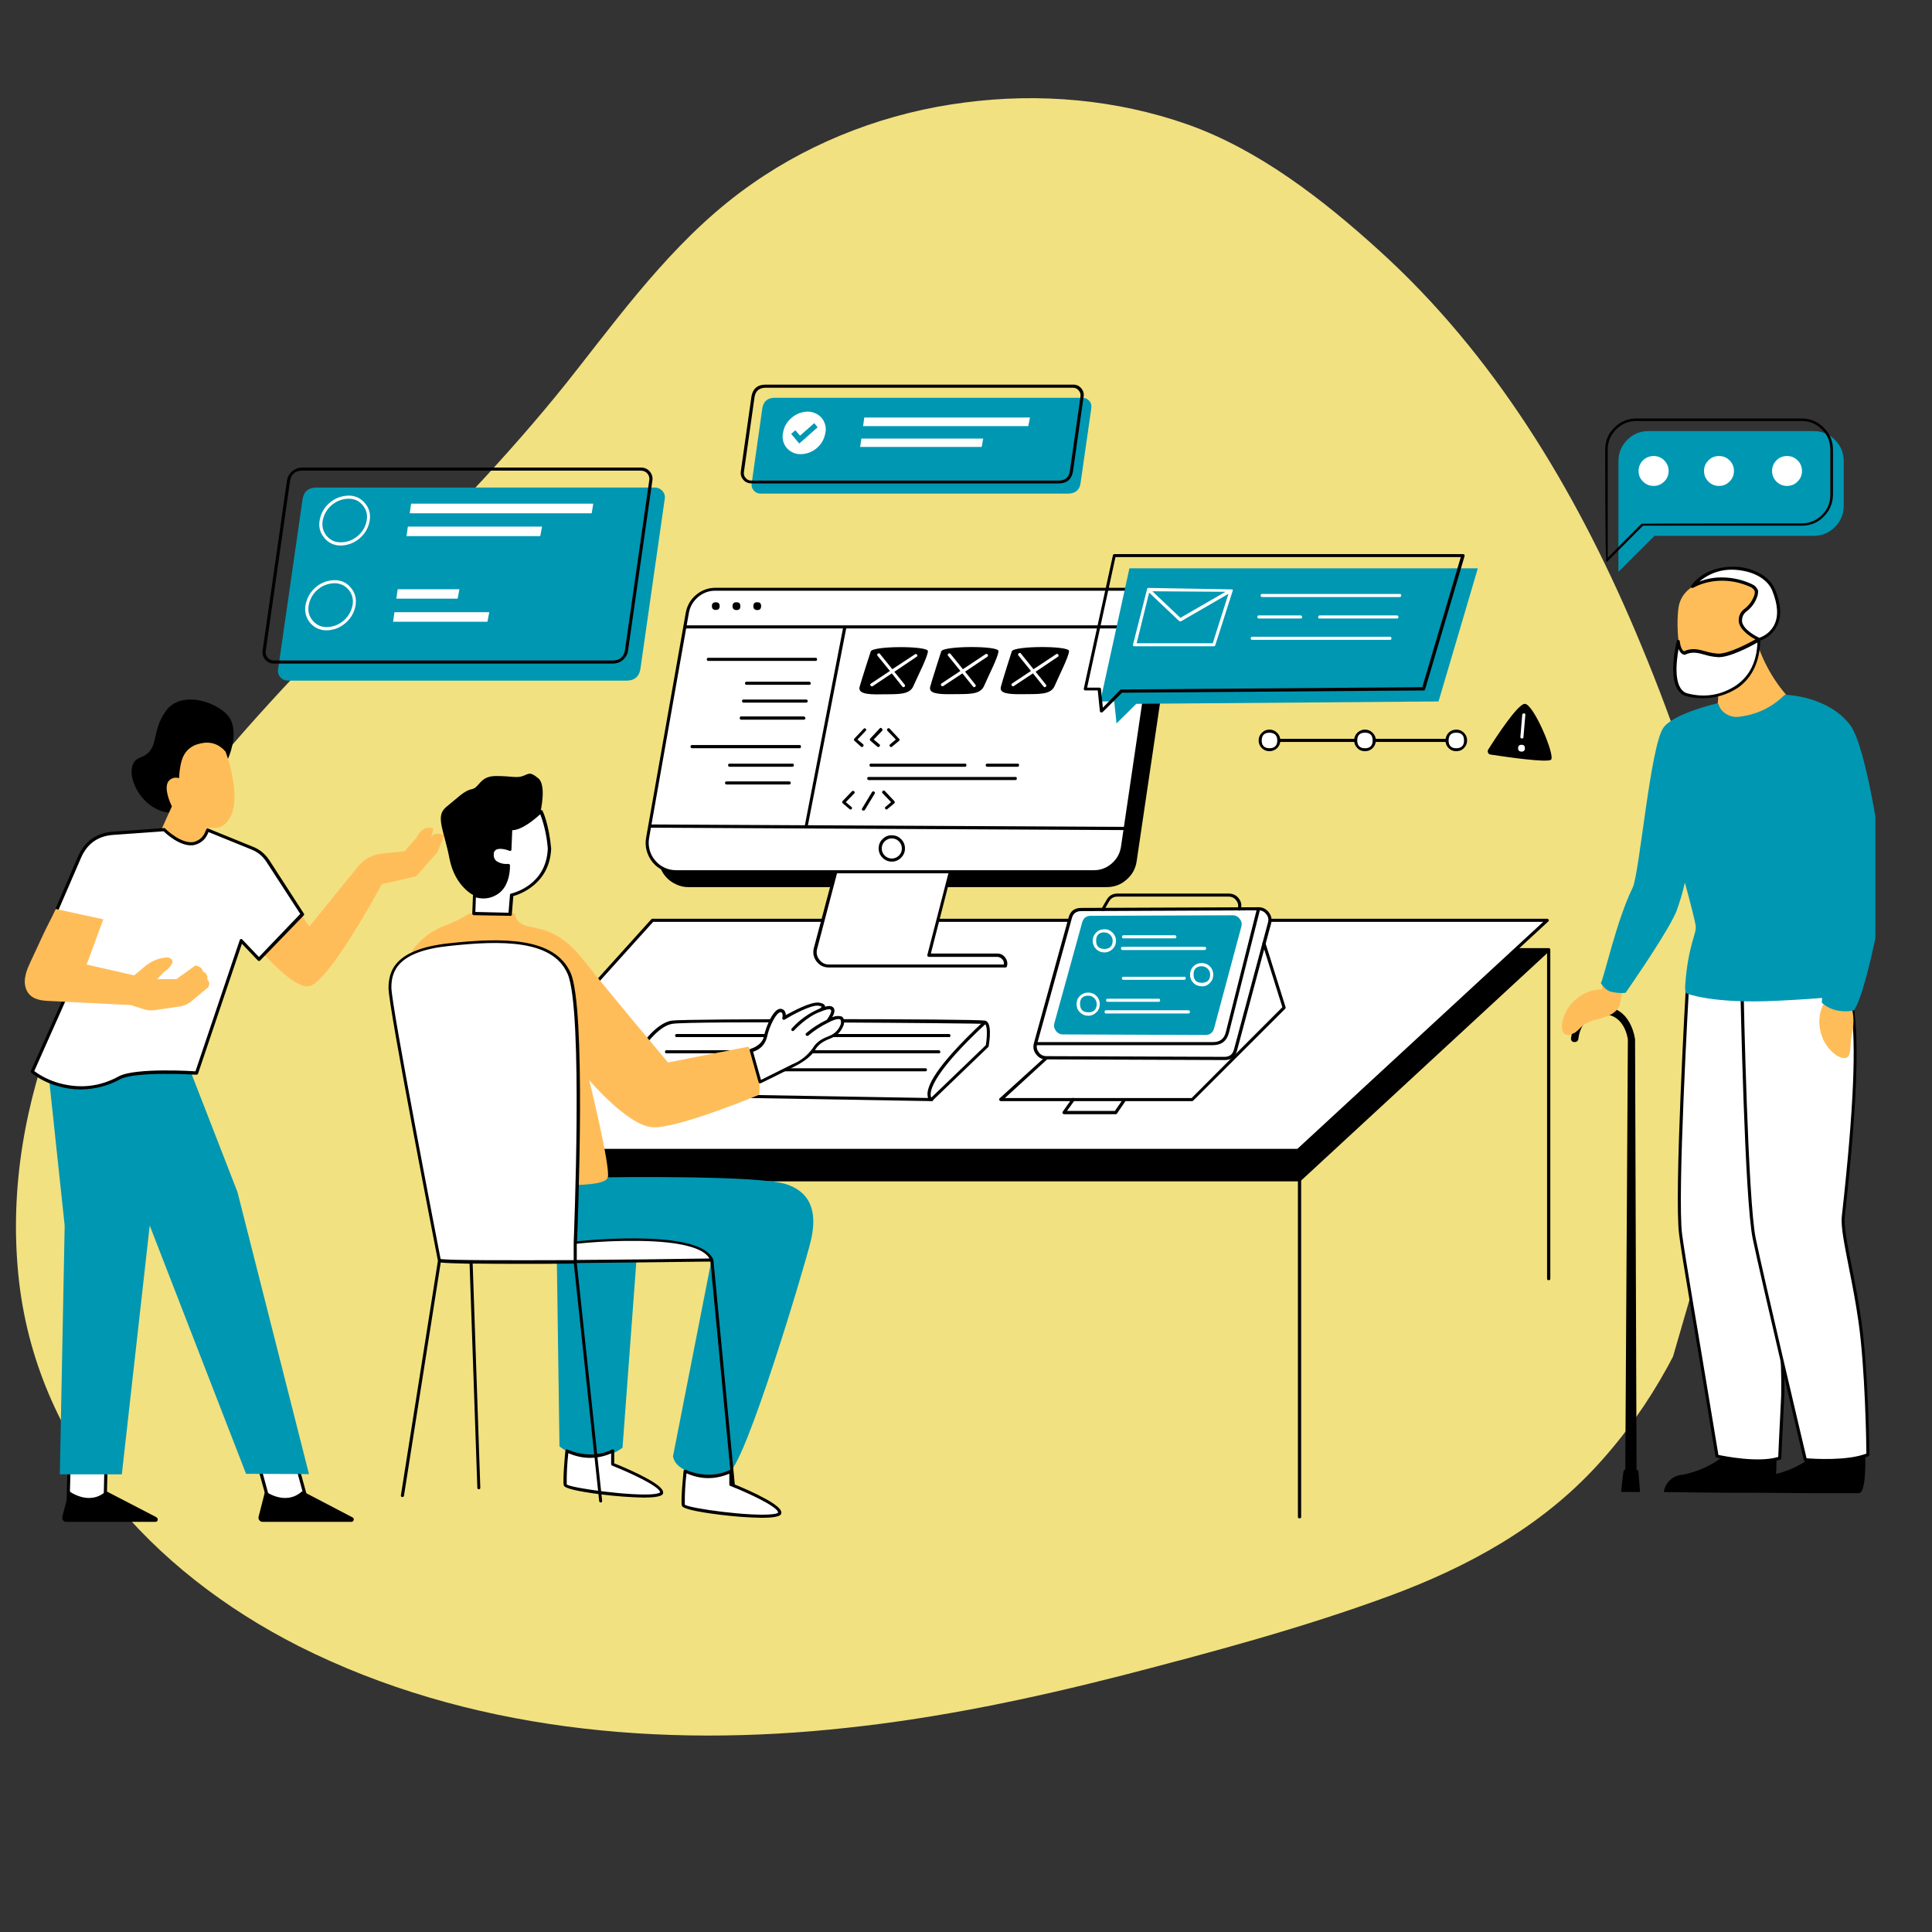 <svg xmlns="http://www.w3.org/2000/svg" xmlns:xlink="http://www.w3.org/1999/xlink" width="75" zoomAndPan="magnify" viewBox="0 0 56.25 56.25" height="75" preserveAspectRatio="xMidYMid meet" version="1.0"><rect x="0" y="0" width="56.25" height="56.25" fill="#333333" stroke="none"/><defs><clipPath id="ef35d17cb0"><path d="M 0 2 L 51 2 L 51 51 L 0 51 Z M 0 2 " clip-rule="nonzero"/></clipPath><clipPath id="2231302b4b"><path d="M 10.34 -3.547 L 57.25 10.078 L 43.012 59.121 L -3.898 45.496 Z M 10.34 -3.547 " clip-rule="nonzero"/></clipPath><clipPath id="98232264aa"><path d="M 10.34 -3.547 L 57.25 10.078 L 43.012 59.121 L -3.898 45.496 Z M 10.34 -3.547 " clip-rule="nonzero"/></clipPath><clipPath id="405dd9c8ca"><path d="M 12 27 L 46 27 L 46 44.504 L 12 44.504 Z M 12 27 " clip-rule="nonzero"/></clipPath><clipPath id="d7e0b8a5b3"><path d="M 1 43 L 11 43 L 11 44.504 L 1 44.504 Z M 1 43 " clip-rule="nonzero"/></clipPath><clipPath id="33e0704b09"><path d="M 48 41 L 54.602 41 L 54.602 44 L 48 44 Z M 48 41 " clip-rule="nonzero"/></clipPath><clipPath id="05ab822471"><path d="M 50 27 L 54.602 27 L 54.602 43 L 50 43 Z M 50 27 " clip-rule="nonzero"/></clipPath><clipPath id="9a5ea147e7"><path d="M 46 20 L 54.602 20 L 54.602 30 L 46 30 Z M 46 20 " clip-rule="nonzero"/></clipPath><clipPath id="0719bcd069"><path d="M 0.57 24 L 9 24 L 9 32 L 0.57 32 Z M 0.57 24 " clip-rule="nonzero"/></clipPath><clipPath id="9f4546648f"><path d="M 0.57 26 L 7 26 L 7 30 L 0.57 30 Z M 0.57 26 " clip-rule="nonzero"/></clipPath><clipPath id="c3b4d1e1f6"><path d="M 8 11.199 L 32 11.199 L 32 20 L 8 20 Z M 8 11.199 " clip-rule="nonzero"/></clipPath><clipPath id="1ac2500433"><path d="M 7 11.199 L 32 11.199 L 32 20 L 7 20 Z M 7 11.199 " clip-rule="nonzero"/></clipPath><clipPath id="2ae09833d9"><path d="M 8 11.199 L 30 11.199 L 30 19 L 8 19 Z M 8 11.199 " clip-rule="nonzero"/></clipPath><clipPath id="7e9ce39254"><path d="M 19 42 L 23 42 L 23 44.504 L 19 44.504 Z M 19 42 " clip-rule="nonzero"/></clipPath></defs><g clip-path="url(#ef35d17cb0)"><g clip-path="url(#2231302b4b)"><g clip-path="url(#98232264aa)"><path fill="#f1e181" d="M 50.562 33.195 C 51.047 28.074 49.59 23.035 47.605 18.359 C 45.852 14.234 43.492 10.312 40.145 7.285 C 38.527 5.816 36.645 4.352 34.57 3.621 C 32.504 2.895 30.262 2.699 28.094 2.984 C 25.891 3.262 23.73 4.07 21.918 5.336 C 19.859 6.762 18.363 8.762 16.832 10.719 C 13.367 15.176 8.988 18.793 5.484 23.234 C 2.383 27.16 0.023 31.98 0.535 37.125 C 1.027 42.031 4.414 45.754 8.695 47.926 C 13.598 50.395 19.258 50.898 24.66 50.305 C 27.367 50.016 30.039 49.453 32.684 48.777 C 35.293 48.102 37.918 47.398 40.445 46.469 C 42.734 45.625 44.863 44.461 46.52 42.645 C 48.098 40.922 49.227 38.805 49.898 36.562 C 50.234 35.449 50.438 34.316 50.562 33.195 " fill-opacity="1" fill-rule="nonzero"/></g></g></g><g clip-path="url(#405dd9c8ca)"><path fill="#000000" d="M 45.133 27.633 C 45.129 27.625 45.125 27.617 45.117 27.613 C 45.109 27.609 45.102 27.605 45.094 27.605 L 19.043 27.605 C 19.027 27.605 19.016 27.613 19.008 27.621 L 12.965 34.32 C 12.953 34.336 12.949 34.352 12.961 34.371 C 12.965 34.387 12.98 34.398 13 34.395 L 37.789 34.395 L 37.789 44.152 C 37.785 44.188 37.801 44.207 37.836 44.207 C 37.871 44.207 37.887 44.188 37.883 44.152 L 37.883 34.371 L 45.043 27.754 L 45.043 37.227 C 45.043 37.258 45.059 37.273 45.09 37.273 C 45.121 37.273 45.137 37.258 45.137 37.227 L 45.137 27.652 C 45.137 27.645 45.137 27.637 45.133 27.633 Z M 45.133 27.633 " fill-opacity="1" fill-rule="nonzero"/></g><path fill="#ffffff" d="M 8.965 43.812 L 7.852 43.812 L 7.535 42.664 L 8.648 42.664 Z M 1.98 43.812 L 3.059 43.812 L 3.086 42.664 L 2.008 42.664 Z M 1.98 43.812 " fill-opacity="1" fill-rule="nonzero"/><g clip-path="url(#d7e0b8a5b3)"><path fill="#000000" d="M 10.238 44.309 L 7.652 44.309 C 7.609 44.309 7.574 44.293 7.551 44.262 C 7.523 44.227 7.52 44.191 7.531 44.152 L 7.719 43.414 C 7.719 43.414 8.309 43.863 8.801 43.414 L 10.266 44.18 C 10.293 44.195 10.305 44.219 10.297 44.254 C 10.289 44.285 10.27 44.305 10.238 44.309 Z M 4.559 44.176 L 3.09 43.414 C 2.598 43.863 2.012 43.414 2.012 43.414 L 1.816 44.152 C 1.805 44.195 1.812 44.23 1.836 44.262 C 1.863 44.297 1.895 44.312 1.938 44.309 L 4.523 44.309 C 4.559 44.309 4.582 44.293 4.59 44.258 C 4.598 44.223 4.586 44.195 4.555 44.18 Z M 4.559 44.176 " fill-opacity="1" fill-rule="nonzero"/></g><path fill="#000000" d="M 8.965 43.855 L 7.852 43.855 C 7.828 43.855 7.812 43.844 7.809 43.824 L 7.492 42.676 C 7.488 42.66 7.492 42.648 7.5 42.637 C 7.512 42.625 7.523 42.617 7.535 42.617 L 8.648 42.617 C 8.672 42.617 8.688 42.629 8.691 42.652 L 9.008 43.797 C 9.016 43.836 9.004 43.855 8.965 43.855 Z M 7.887 43.766 L 8.902 43.766 L 8.613 42.707 L 7.598 42.707 Z M 3.059 43.855 L 1.98 43.855 C 1.969 43.855 1.957 43.852 1.949 43.844 C 1.938 43.832 1.934 43.82 1.938 43.809 L 1.965 42.66 C 1.965 42.633 1.98 42.617 2.008 42.617 L 3.086 42.617 C 3.098 42.617 3.109 42.621 3.117 42.633 C 3.125 42.641 3.133 42.652 3.133 42.664 L 3.105 43.812 C 3.102 43.84 3.086 43.855 3.059 43.855 Z M 2.027 43.766 L 3.016 43.766 L 3.039 42.707 L 2.055 42.707 Z M 2.027 43.766 " fill-opacity="1" fill-rule="nonzero"/><path fill="#ffffff" d="M 37.789 33.496 L 12.953 33.496 L 18.992 26.797 L 45.047 26.797 Z M 37.789 33.496 " fill-opacity="1" fill-rule="nonzero"/><path fill="#000000" d="M 37.789 33.539 L 12.953 33.539 C 12.934 33.543 12.918 33.531 12.91 33.516 C 12.902 33.496 12.906 33.48 12.918 33.465 L 18.961 26.766 C 18.969 26.758 18.98 26.75 18.992 26.75 L 45.047 26.75 C 45.066 26.75 45.082 26.762 45.09 26.781 C 45.098 26.801 45.094 26.816 45.078 26.828 L 37.824 33.527 C 37.816 33.539 37.805 33.543 37.789 33.539 Z M 13.055 33.449 L 37.773 33.449 L 44.93 26.84 L 19.016 26.84 Z M 13.055 33.449 " fill-opacity="1" fill-rule="nonzero"/><path fill="#ffffff" d="M 18.715 30.457 C 18.715 30.457 19.133 29.832 19.57 29.762 C 20.012 29.691 28.488 29.73 28.676 29.762 C 28.863 29.793 28.75 30.449 28.75 30.449 L 27.125 32.016 L 19.562 31.887 Z M 18.715 30.457 " fill-opacity="1" fill-rule="nonzero"/><path fill="#000000" d="M 27.121 32.059 L 19.562 31.93 C 19.543 31.93 19.531 31.922 19.523 31.906 L 18.668 30.48 C 18.66 30.465 18.66 30.449 18.668 30.434 C 18.688 30.406 19.105 29.789 19.555 29.715 C 19.91 29.656 28.348 29.66 28.676 29.715 C 28.891 29.754 28.812 30.293 28.785 30.461 C 28.785 30.469 28.781 30.477 28.773 30.484 L 27.148 32.047 C 27.141 32.055 27.133 32.059 27.121 32.059 Z M 19.59 31.84 L 27.102 31.969 L 28.703 30.43 C 28.75 30.137 28.746 29.824 28.664 29.809 C 28.621 29.797 20.129 29.715 19.574 29.809 C 19.211 29.867 18.852 30.348 18.766 30.461 Z M 19.59 31.84 " fill-opacity="1" fill-rule="nonzero"/><path fill="#0097b2" d="M 17.691 34.277 C 17.691 34.277 22.09 34.211 22.898 34.48 C 23.703 34.75 23.773 35.426 23.605 36.133 C 23.438 36.84 21.684 42.707 21.211 42.875 C 20.738 43.043 19.691 42.945 19.594 42.402 L 20.707 36.727 L 18.531 36.676 L 18.125 42.148 C 18.125 42.148 17.281 42.855 16.289 42.113 L 16.211 36.566 C 16.211 36.566 15.16 36.625 14.906 36.59 C 14.652 36.555 16.781 34.164 16.781 34.164 Z M 17.691 34.277 " fill-opacity="1" fill-rule="nonzero"/><path fill="#ffffff" d="M 17.84 42.242 L 17.84 42.629 C 17.84 42.629 19.371 43.234 19.254 43.477 C 19.137 43.715 16.488 43.391 16.457 43.234 C 16.422 43.074 16.508 42.238 16.508 42.238 C 17.281 42.578 17.84 42.242 17.84 42.242 Z M 17.84 42.242 " fill-opacity="1" fill-rule="nonzero"/><path fill="#000000" d="M 18.742 43.602 C 18.332 43.594 17.926 43.562 17.523 43.512 C 16.805 43.422 16.434 43.332 16.414 43.246 C 16.379 43.09 16.453 42.324 16.461 42.234 C 16.465 42.223 16.469 42.211 16.484 42.203 C 16.496 42.195 16.512 42.195 16.523 42.203 C 17.27 42.523 17.809 42.207 17.816 42.203 C 17.832 42.195 17.848 42.195 17.863 42.203 C 17.879 42.211 17.883 42.223 17.883 42.242 L 17.883 42.605 C 18.113 42.695 19.199 43.145 19.297 43.406 C 19.312 43.438 19.312 43.469 19.297 43.5 C 19.254 43.574 19.027 43.602 18.742 43.602 Z M 16.5 43.219 C 16.637 43.328 18.426 43.57 19.047 43.5 C 19.195 43.48 19.215 43.453 19.215 43.453 C 19.219 43.445 19.219 43.438 19.215 43.43 C 19.145 43.25 18.344 42.879 17.824 42.672 C 17.805 42.664 17.797 42.652 17.793 42.629 L 17.793 42.316 C 17.379 42.492 16.961 42.488 16.547 42.309 C 16.512 42.609 16.496 42.914 16.5 43.219 Z M 16.5 43.227 Z M 16.5 43.215 Z M 16.5 43.215 " fill-opacity="1" fill-rule="nonzero"/><path fill="#000000" d="M 5.086 23.664 C 4.062 23.719 3.469 22.281 4.074 22.059 C 4.68 21.836 4.363 21.34 4.836 20.691 C 5.309 20.043 6.496 20.492 6.719 20.961 C 6.941 21.43 6.645 22.074 6.645 22.074 C 6.645 22.074 6.113 23.605 5.086 23.664 Z M 5.086 23.664 " fill-opacity="1" fill-rule="nonzero"/><path fill="#000000" d="M 27.617 30.195 L 19.691 30.195 C 19.668 30.191 19.656 30.18 19.656 30.152 C 19.656 30.125 19.668 30.109 19.691 30.105 L 27.617 30.105 C 27.652 30.102 27.672 30.117 27.672 30.152 C 27.672 30.188 27.652 30.203 27.617 30.195 Z M 27.375 30.625 C 27.375 30.594 27.359 30.578 27.332 30.578 L 19.406 30.578 C 19.375 30.578 19.363 30.594 19.363 30.625 C 19.359 30.656 19.375 30.668 19.406 30.668 L 27.332 30.668 C 27.363 30.668 27.379 30.656 27.379 30.625 Z M 26.988 31.148 C 26.988 31.117 26.973 31.102 26.941 31.102 L 19.02 31.102 C 18.992 31.105 18.98 31.121 18.98 31.145 C 18.98 31.172 18.992 31.188 19.02 31.191 L 26.945 31.191 C 26.973 31.191 26.988 31.176 26.988 31.148 Z M 26.988 31.148 " fill-opacity="1" fill-rule="nonzero"/><path fill="#000000" d="M 47.32 42.785 L 47.395 30.266 C 47.395 30.266 47.316 29.535 46.68 29.531 C 45.996 29.531 45.953 30.258 45.953 30.258 C 45.938 30.312 45.902 30.34 45.844 30.34 C 45.785 30.34 45.75 30.312 45.738 30.254 C 45.738 30.254 45.797 29.309 46.68 29.312 C 47.504 29.312 47.605 30.266 47.605 30.266 L 47.648 42.789 C 47.684 42.797 47.703 42.824 47.703 42.859 L 47.75 43.438 L 47.199 43.438 C 47.199 43.438 47.254 42.875 47.273 42.82 C 47.277 42.805 47.293 42.793 47.32 42.785 Z M 47.32 42.785 " fill-opacity="1" fill-rule="nonzero"/><path fill="#ffbd59" d="M 47.238 28.855 L 47.168 29.199 C 47.102 29.508 46.824 29.594 46.402 29.707 C 45.977 29.82 46.023 30.031 45.723 30.121 C 45.422 30.207 45.48 29.793 45.48 29.793 C 45.531 29.512 45.668 29.277 45.883 29.094 C 46.098 28.906 46.352 28.812 46.637 28.805 L 46.672 28.617 Z M 47.238 28.855 " fill-opacity="1" fill-rule="nonzero"/><g clip-path="url(#33e0704b09)"><path fill="#000000" d="M 54.121 43.473 C 54.086 43.473 52.754 43.473 52.754 43.473 L 51.031 43.461 L 50.164 43.461 L 48.441 43.441 C 48.461 43.305 48.52 43.191 48.617 43.098 C 48.719 43.004 48.836 42.949 48.973 42.938 C 49.469 42.855 50.301 42.512 50.605 41.852 C 50.926 41.16 51.711 42.004 51.711 42.004 C 51.727 42.309 51.727 42.613 51.711 42.914 C 52.211 42.793 52.918 42.457 53.191 41.863 C 53.512 41.176 54.293 42.02 54.293 42.02 C 54.293 42.02 54.387 43.453 54.121 43.473 Z M 54.121 43.473 " fill-opacity="1" fill-rule="nonzero"/></g><path fill="#ffffff" d="M 51.816 38.57 C 51.855 39.172 51.938 39.949 51.902 40.648 C 51.855 41.629 51.816 42.453 51.816 42.453 C 51.172 42.668 49.988 42.395 49.988 42.395 C 49.988 42.395 49.582 39.918 49.25 37.945 C 49.102 37.059 48.977 36.293 48.93 35.93 C 48.781 34.762 49.141 28.555 49.141 28.555 C 49.141 28.555 50.891 27.445 51.609 28.027 C 52.328 28.609 52.766 29.172 51.566 35.484 C 51.477 35.969 51.73 37.215 51.816 38.57 Z M 51.816 38.57 " fill-opacity="1" fill-rule="nonzero"/><path fill="#000000" d="M 51.176 42.582 C 50.773 42.574 50.371 42.527 49.98 42.438 C 49.957 42.434 49.949 42.422 49.945 42.402 C 49.945 42.379 49.535 39.902 49.207 37.953 C 49.035 36.938 48.926 36.258 48.887 35.938 C 48.738 34.777 49.078 28.805 49.094 28.551 C 49.094 28.535 49.102 28.523 49.113 28.516 C 49.188 28.469 50.902 27.395 51.637 27.992 C 52.316 28.539 52.852 28.973 51.613 35.496 C 51.559 35.77 51.625 36.305 51.707 36.98 C 51.762 37.465 51.828 38.004 51.863 38.566 C 51.871 38.695 51.879 38.832 51.891 38.973 C 51.945 39.531 51.965 40.09 51.949 40.652 C 51.898 41.629 51.863 42.453 51.863 42.453 C 51.863 42.477 51.852 42.488 51.832 42.496 C 51.617 42.559 51.398 42.586 51.176 42.582 Z M 50.031 42.359 C 50.211 42.398 51.199 42.594 51.773 42.418 C 51.781 42.258 51.812 41.512 51.859 40.648 C 51.871 40.09 51.852 39.535 51.801 38.98 C 51.789 38.836 51.781 38.699 51.773 38.574 C 51.734 38.012 51.672 37.469 51.613 36.992 C 51.535 36.309 51.469 35.766 51.523 35.477 C 52.754 29.012 52.234 28.59 51.582 28.062 C 50.926 27.535 49.375 28.461 49.184 28.582 C 49.16 29 48.832 34.809 48.973 35.926 C 49.016 36.25 49.125 36.926 49.293 37.934 C 49.605 39.773 49.98 42.066 50.031 42.359 Z M 51.816 42.453 Z M 51.816 42.453 " fill-opacity="1" fill-rule="nonzero"/><g clip-path="url(#05ab822471)"><path fill="#ffffff" d="M 53.137 27.973 C 53.898 28.5 54.383 29.027 53.672 35.414 C 53.617 35.898 53.965 37.129 54.152 38.469 C 54.359 39.906 54.383 42.352 54.383 42.352 C 53.758 42.617 52.559 42.496 52.559 42.496 C 52.559 42.496 51.312 37.211 51.074 36.055 C 50.836 34.902 50.711 28.684 50.711 28.684 C 50.711 28.684 52.379 27.449 53.137 27.973 Z M 53.137 27.973 " fill-opacity="1" fill-rule="nonzero"/><path fill="#000000" d="M 53.168 42.57 C 52.836 42.57 52.578 42.547 52.555 42.543 C 52.531 42.543 52.52 42.531 52.516 42.508 C 52.504 42.457 51.266 37.211 51.031 36.07 C 50.793 34.93 50.676 28.941 50.668 28.691 C 50.668 28.676 50.672 28.664 50.684 28.652 C 50.754 28.602 52.379 27.398 53.16 27.938 C 53.879 28.434 54.445 28.824 53.711 35.418 C 53.68 35.695 53.785 36.227 53.918 36.895 C 54.012 37.367 54.117 37.906 54.195 38.469 C 54.398 39.891 54.426 42.332 54.426 42.355 C 54.426 42.375 54.418 42.391 54.398 42.398 C 54.059 42.535 53.562 42.57 53.168 42.57 Z M 52.598 42.457 C 52.785 42.473 53.781 42.539 54.34 42.32 C 54.34 42.031 54.301 39.805 54.109 38.477 C 54.031 37.922 53.926 37.387 53.832 36.914 C 53.699 36.234 53.59 35.703 53.625 35.41 C 54.352 28.867 53.809 28.488 53.113 28.012 C 52.418 27.531 50.945 28.578 50.762 28.711 C 50.77 29.133 50.891 34.949 51.117 36.051 C 51.344 37.152 52.492 42.012 52.598 42.457 Z M 52.598 42.457 " fill-opacity="1" fill-rule="nonzero"/></g><path fill="#ffbd59" d="M 53.672 28.945 C 53.91 29.141 54.02 29.59 53.934 30.02 C 53.848 30.453 53.91 30.344 53.855 30.652 C 53.801 30.957 53.457 30.719 53.457 30.719 C 53.227 30.551 53.078 30.328 53.008 30.051 C 52.938 29.773 52.961 29.508 53.082 29.246 Z M 53.672 28.945 " fill-opacity="1" fill-rule="nonzero"/><path fill="#ffbd59" d="M 51.09 18.492 C 51.266 19.141 51.57 19.723 52.008 20.234 L 50.719 22.184 L 50.012 20.473 C 50.113 19.793 49.637 19.062 49.637 19.062 Z M 51.09 18.492 " fill-opacity="1" fill-rule="nonzero"/><path fill="#ffbd59" d="M 48.891 17.586 C 48.988 17.242 49.348 16.797 50.418 16.879 C 51.727 16.977 51.25 17.672 51.211 18.719 C 51.172 19.766 49.43 19.684 49.43 19.684 C 48.781 19.621 48.793 17.934 48.891 17.586 Z M 48.891 17.586 " fill-opacity="1" fill-rule="nonzero"/><g clip-path="url(#9a5ea147e7)"><path fill="#0097b2" d="M 54.855 25.73 C 54.855 26.25 54.277 29.113 53.965 29.422 C 53.809 29.453 53.652 29.453 53.496 29.422 C 53.324 29.387 53.176 29.312 53.043 29.195 C 53.043 29.195 53.043 29.145 53.051 29.055 C 52.781 29.078 52.469 29.098 52.129 29.117 L 51.738 29.137 C 49.848 29.234 49.098 28.922 49.098 28.922 C 49.098 28.922 49.047 28.883 49.066 28.66 C 49.152 27.516 49.398 27.18 49.371 26.969 C 49.352 26.812 49.223 26.312 49.055 25.695 C 48.992 25.984 48.906 26.266 48.805 26.543 C 48.781 26.602 48.746 26.664 48.707 26.746 C 48.332 27.473 47.328 28.906 47.328 28.906 C 47.172 28.922 47.016 28.906 46.863 28.863 C 46.754 28.809 46.668 28.727 46.609 28.621 C 46.699 28.48 47.066 26.793 47.535 25.844 C 47.734 25.438 48.051 21.68 48.438 21.176 C 48.758 20.758 50.016 20.473 50.016 20.473 L 50.016 20.48 C 50.062 20.617 50.148 20.723 50.273 20.797 C 50.398 20.867 50.531 20.891 50.672 20.863 C 51.172 20.797 51.602 20.586 51.961 20.23 L 52.008 20.23 C 52.008 20.23 53.227 20.266 53.867 21.109 C 54.363 21.758 54.859 25.215 54.855 25.73 Z M 54.855 25.73 " fill-opacity="1" fill-rule="nonzero"/></g><path fill="#ffffff" d="M 50.027 19.074 C 50.41 19.09 51.215 18.613 51.215 18.613 C 51.207 20.27 49.676 20.41 49.098 20.219 C 48.523 20.023 48.871 18.68 48.871 18.68 C 48.91 19 49.039 19.008 49.039 19.008 C 49.395 18.836 49.645 19.062 50.027 19.074 Z M 51.641 17.18 C 51.336 16.445 49.883 16.27 49.277 17.074 C 49.277 17.074 50 16.609 50.977 17.043 C 51.055 17.074 51.105 17.129 51.137 17.207 C 51.141 17.246 51.137 17.289 51.125 17.328 C 51.074 17.5 50.977 17.641 50.836 17.75 C 50.305 18.234 51.215 18.617 51.215 18.617 C 51.215 18.617 52.133 18.371 51.641 17.18 Z M 51.641 17.18 " fill-opacity="1" fill-rule="nonzero"/><path fill="#0097b2" d="M 7.164 42.91 L 4.359 35.68 L 3.547 42.926 L 1.742 42.926 L 1.883 35.684 L 1.355 30.723 L 2.402 30.652 L 2.469 30.652 L 4.102 30.531 C 4.102 30.539 4.102 30.578 4.102 30.648 L 5.336 30.648 L 6.914 34.707 L 8.996 42.918 Z M 7.164 42.91 " fill-opacity="1" fill-rule="nonzero"/><path fill="#ffbd59" d="M 12.934 24.328 L 12.73 24.82 L 12.117 25.512 L 11.117 25.742 C 11.047 25.871 10.68 26.547 10.262 27.211 C 9.312 28.719 9.039 28.719 8.945 28.719 C 8.551 28.719 7.848 27.98 7.352 27.426 C 7.152 27.211 6.965 26.988 6.793 26.754 L 6.766 26.707 L 8.141 25.746 L 9.008 26.973 L 10.426 25.227 C 10.605 25.008 10.836 24.883 11.121 24.852 L 11.777 24.785 L 12.121 24.395 C 12.145 24.34 12.312 24.031 12.57 24.113 L 12.621 24.133 L 12.555 24.355 C 12.652 24.266 12.762 24.25 12.887 24.301 Z M 12.934 24.328 " fill-opacity="1" fill-rule="nonzero"/><path fill="#ffbd59" d="M 6.633 23.902 C 6.48 24.09 6.359 24.125 6.055 24.102 L 5.902 25.066 L 4.426 24.758 L 5.004 23.477 C 4.949 23.363 4.766 22.953 4.902 22.75 C 4.984 22.652 5.09 22.621 5.215 22.656 C 5.219 22.492 5.242 22.328 5.281 22.172 C 5.359 21.883 5.547 21.707 5.836 21.645 C 6.129 21.578 6.371 21.66 6.566 21.883 L 6.625 22.051 C 6.641 22.109 7.066 23.359 6.633 23.902 Z M 6.633 23.902 " fill-opacity="1" fill-rule="nonzero"/><g clip-path="url(#0719bcd069)"><path fill="#ffffff" d="M 8.809 26.621 L 7.543 27.934 L 7.023 27.391 L 5.723 31.242 L 5.68 31.242 C 5.664 31.242 3.953 31.133 3.48 31.383 C 3.129 31.574 2.75 31.672 2.348 31.676 C 2.129 31.676 1.914 31.645 1.707 31.586 C 1.441 31.512 1.195 31.395 0.973 31.23 L 0.941 31.203 L 2.859 26.879 L 1.441 26.965 L 2.316 24.934 C 2.504 24.523 2.824 24.297 3.273 24.262 L 4.773 24.156 L 4.793 24.176 C 4.793 24.176 5.254 24.629 5.641 24.562 C 5.828 24.516 5.957 24.398 6.023 24.215 L 6.043 24.168 L 7.352 24.699 C 7.539 24.777 7.688 24.898 7.797 25.07 Z M 8.809 26.621 " fill-opacity="1" fill-rule="nonzero"/><path fill="#000000" d="M 2.348 31.719 C 2.125 31.719 1.906 31.688 1.695 31.625 C 1.422 31.551 1.172 31.43 0.945 31.262 L 0.914 31.234 C 0.895 31.223 0.891 31.203 0.898 31.184 L 2.789 26.926 L 1.445 27.008 C 1.426 27.008 1.414 27.004 1.406 26.988 C 1.398 26.973 1.398 26.961 1.406 26.945 L 2.281 24.914 C 2.477 24.488 2.809 24.254 3.277 24.215 L 4.777 24.109 C 4.789 24.109 4.801 24.113 4.812 24.121 L 4.828 24.141 C 4.828 24.141 5.273 24.578 5.637 24.516 C 5.809 24.469 5.926 24.363 5.984 24.195 L 6.008 24.148 C 6.02 24.121 6.039 24.113 6.066 24.125 L 7.371 24.656 C 7.566 24.734 7.723 24.867 7.84 25.043 L 8.844 26.594 C 8.859 26.613 8.859 26.633 8.844 26.652 L 7.574 27.965 C 7.566 27.973 7.555 27.977 7.543 27.98 C 7.531 27.98 7.52 27.973 7.508 27.965 L 7.043 27.477 L 5.766 31.258 C 5.758 31.281 5.742 31.289 5.719 31.289 L 5.676 31.289 C 5.66 31.289 3.957 31.184 3.5 31.422 C 3.141 31.617 2.758 31.715 2.348 31.719 Z M 0.996 31.188 L 1.004 31.188 C 1.219 31.348 1.461 31.461 1.719 31.535 C 2.328 31.703 2.906 31.641 3.461 31.336 C 3.945 31.078 5.664 31.188 5.684 31.191 L 5.691 31.191 L 6.98 27.371 C 6.984 27.355 6.996 27.344 7.016 27.34 C 7.031 27.336 7.043 27.34 7.055 27.355 L 7.539 27.863 L 8.742 26.609 L 7.758 25.094 C 7.652 24.93 7.512 24.812 7.332 24.738 L 6.066 24.223 L 6.066 24.234 C 5.992 24.434 5.855 24.555 5.648 24.605 C 5.238 24.676 4.77 24.211 4.766 24.203 L 3.285 24.309 C 2.852 24.344 2.547 24.559 2.367 24.957 L 1.52 26.918 L 2.867 26.836 C 2.883 26.832 2.895 26.84 2.906 26.855 C 2.914 26.867 2.914 26.883 2.906 26.898 Z M 0.996 31.188 " fill-opacity="1" fill-rule="nonzero"/></g><g clip-path="url(#9f4546648f)"><path fill="#ffbd59" d="M 6.07 28.727 L 6.07 28.738 L 5.586 29.141 C 5.48 29.23 5.359 29.285 5.223 29.305 L 4.508 29.41 C 4.398 29.426 4.289 29.418 4.184 29.383 L 3.809 29.262 L 1.391 29.141 C 1.121 29.129 0.859 29.066 0.758 28.789 C 0.656 28.512 0.789 28.219 0.895 27.988 C 1 27.758 1.102 27.555 1.211 27.309 C 1.371 26.957 1.461 26.816 1.621 26.465 L 3.008 26.766 L 2.523 28.082 L 3.906 28.398 L 4.234 28.125 C 4.418 27.973 4.633 27.887 4.871 27.875 C 4.895 27.875 4.914 27.883 4.938 27.891 C 5.031 27.938 5.047 28.004 4.988 28.09 C 4.934 28.176 4.863 28.246 4.773 28.301 L 4.578 28.508 L 5.133 28.508 L 5.684 28.113 L 5.703 28.113 C 5.773 28.125 5.832 28.156 5.879 28.211 C 5.895 28.234 5.906 28.258 5.906 28.285 C 5.957 28.305 5.996 28.336 6.02 28.383 C 6.043 28.426 6.047 28.469 6.035 28.516 C 6.051 28.531 6.062 28.547 6.074 28.566 C 6.098 28.617 6.098 28.672 6.07 28.727 Z M 6.07 28.727 " fill-opacity="1" fill-rule="nonzero"/></g><path fill="#ffbd59" d="M 12.004 27.672 C 12.234 27.359 12.523 27.125 12.883 26.977 C 13.16 26.879 13.422 26.754 13.668 26.594 L 14.996 26.594 C 14.996 26.594 14.973 26.887 15.402 26.977 C 15.832 27.066 16.348 27.133 17 27.965 C 17.652 28.797 19.449 30.934 19.449 30.934 L 21.789 30.473 C 22.039 30.906 22.145 31.371 22.109 31.871 C 22.109 31.871 19.719 32.867 19 32.82 C 18.281 32.777 17.156 31.449 17.156 31.449 C 17.156 31.449 17.785 34.012 17.695 34.281 C 17.605 34.551 16.57 34.484 15.648 34.551 C 14.727 34.621 13.086 34.418 13.086 34.418 Z M 12.004 27.672 " fill-opacity="1" fill-rule="nonzero"/><path fill="#ffffff" d="M 12.793 36.695 C 12.793 36.695 11.355 29.324 11.355 28.758 C 11.355 28.191 11.625 27.656 13.062 27.5 C 14.504 27.34 16.098 27.273 16.57 28.332 C 17.039 29.391 16.75 36.176 16.75 36.176 C 16.75 36.176 20.414 35.773 20.727 36.695 C 20.727 36.695 12.793 36.801 12.793 36.695 Z M 12.793 36.695 " fill-opacity="1" fill-rule="nonzero"/><path fill="#000000" d="M 20.77 36.684 C 20.449 35.801 17.266 36.09 16.801 36.141 C 16.828 35.457 17.066 29.34 16.613 28.324 C 16.148 27.281 14.629 27.293 13.059 27.465 C 11.512 27.637 11.312 28.25 11.312 28.77 C 11.312 29.328 12.676 36.324 12.75 36.707 L 11.672 43.535 C 11.668 43.562 11.68 43.582 11.711 43.586 L 11.719 43.586 C 11.742 43.586 11.758 43.57 11.762 43.547 L 12.832 36.758 C 12.961 36.773 13.262 36.785 13.672 36.793 L 13.898 43.316 C 13.898 43.344 13.914 43.359 13.941 43.359 C 13.973 43.359 13.984 43.344 13.984 43.312 L 13.762 36.789 C 14.125 36.793 14.574 36.797 15.07 36.797 C 15.562 36.797 16.137 36.797 16.707 36.789 L 17.445 43.703 C 17.449 43.73 17.465 43.742 17.492 43.746 C 17.52 43.742 17.535 43.723 17.531 43.695 L 16.793 36.773 C 18.219 36.762 19.707 36.742 20.684 36.73 L 21.328 43.477 C 21.332 43.504 21.348 43.52 21.375 43.52 C 21.406 43.52 21.418 43.5 21.418 43.473 Z M 12.828 36.656 C 12.738 36.191 11.395 29.285 11.395 28.75 C 11.395 28.27 11.586 27.699 13.062 27.543 C 14.598 27.375 16.086 27.355 16.523 28.348 C 16.988 29.383 16.703 36.105 16.703 36.172 L 16.703 36.688 C 14.734 36.695 13.043 36.695 12.832 36.656 Z M 16.793 36.684 L 16.793 36.211 C 17.398 36.148 18.008 36.121 18.617 36.129 C 19.777 36.145 20.48 36.324 20.656 36.641 C 19.48 36.66 18.082 36.676 16.793 36.684 Z M 16.793 36.684 " fill-opacity="1" fill-rule="nonzero"/><path fill="#000000" d="M 13.812 26.078 C 13.812 26.078 13.25 25.836 13.086 24.996 C 12.926 24.16 12.66 23.762 12.996 23.492 C 13.332 23.223 13.512 23.02 13.738 22.977 C 13.965 22.93 13.965 22.594 14.438 22.594 C 14.906 22.594 15.039 22.66 15.223 22.594 C 15.406 22.527 15.426 22.457 15.672 22.66 C 15.918 22.859 15.738 23.625 15.738 23.625 L 15.336 25.109 L 14.594 26.348 Z M 13.812 26.078 " fill-opacity="1" fill-rule="nonzero"/><path fill="#ffffff" d="M 14.801 25.199 C 14.801 25.199 14.328 25.246 14.328 24.887 C 14.328 24.523 14.848 24.73 14.848 24.73 L 14.871 24.129 C 15.207 24.172 15.746 23.633 15.746 23.633 C 15.891 23.977 15.969 24.336 15.988 24.711 C 15.945 25.836 14.887 26.062 14.887 26.062 L 14.848 26.617 L 13.793 26.594 L 13.816 26.078 C 14.848 26.301 14.801 25.199 14.801 25.199 Z M 14.801 25.199 " fill-opacity="1" fill-rule="nonzero"/><path fill="#000000" d="M 14.848 26.664 L 13.793 26.645 C 13.781 26.641 13.77 26.637 13.762 26.629 C 13.75 26.621 13.746 26.609 13.75 26.594 L 13.77 26.078 C 13.77 26.066 13.777 26.055 13.789 26.043 C 13.801 26.035 13.812 26.035 13.824 26.035 C 14.109 26.098 14.332 26.062 14.488 25.93 C 14.723 25.734 14.758 25.375 14.758 25.25 C 14.625 25.254 14.504 25.215 14.398 25.129 C 14.328 25.066 14.293 24.984 14.293 24.891 C 14.289 24.801 14.32 24.73 14.391 24.676 C 14.512 24.594 14.715 24.637 14.812 24.668 L 14.836 24.121 C 14.836 24.109 14.84 24.098 14.852 24.09 C 14.859 24.082 14.871 24.078 14.887 24.078 C 15.145 24.117 15.578 23.742 15.723 23.598 C 15.734 23.586 15.75 23.582 15.762 23.582 C 15.777 23.586 15.789 23.594 15.797 23.609 C 15.805 23.621 15.98 23.984 16.047 24.703 C 16.008 25.738 15.129 26.039 14.945 26.09 L 14.902 26.621 C 14.902 26.656 14.883 26.672 14.848 26.664 Z M 13.84 26.551 L 14.805 26.574 L 14.848 26.055 C 14.848 26.031 14.859 26.02 14.883 26.016 C 14.926 26.004 15.906 25.781 15.949 24.707 C 15.922 24.363 15.852 24.031 15.73 23.707 C 15.594 23.828 15.207 24.168 14.914 24.172 L 14.891 24.734 C 14.891 24.75 14.887 24.762 14.871 24.77 C 14.859 24.777 14.844 24.777 14.832 24.77 C 14.754 24.738 14.535 24.676 14.434 24.746 C 14.387 24.781 14.371 24.828 14.375 24.883 C 14.371 24.957 14.395 25.016 14.449 25.066 C 14.555 25.137 14.672 25.164 14.797 25.152 C 14.812 25.152 14.82 25.156 14.832 25.164 C 14.844 25.172 14.848 25.184 14.848 25.195 C 14.848 25.219 14.867 25.727 14.547 25.992 C 14.34 26.152 14.109 26.195 13.855 26.129 Z M 13.84 26.551 " fill-opacity="1" fill-rule="nonzero"/><path fill="#ffffff" d="M 21.867 30.59 C 21.867 30.59 22.23 30.5 22.289 30.188 C 22.348 29.875 22.566 29.414 22.723 29.422 C 22.883 29.434 22.824 29.645 22.824 29.645 C 22.824 29.645 23.559 29.199 23.84 29.238 C 24.117 29.277 23.883 29.406 23.883 29.406 C 23.883 29.406 24.16 29.277 24.234 29.371 C 24.309 29.465 24.105 29.727 24.105 29.727 C 24.105 29.727 24.465 29.531 24.523 29.68 C 24.578 29.828 24.402 30.113 24.191 30.191 C 23.98 30.27 23.809 30.352 23.699 30.547 C 23.586 30.742 23.32 30.918 23.086 31.031 C 22.855 31.141 22.125 31.512 22.125 31.512 Z M 21.867 30.59 " fill-opacity="1" fill-rule="nonzero"/><path fill="#000000" d="M 34.062 18.523 L 33.094 25.074 C 33.062 25.289 32.965 25.469 32.797 25.613 C 32.633 25.758 32.441 25.828 32.219 25.828 L 20.051 25.828 C 19.922 25.832 19.797 25.801 19.68 25.746 C 19.559 25.691 19.457 25.613 19.375 25.516 C 19.289 25.414 19.23 25.301 19.199 25.176 C 19.164 25.047 19.16 24.922 19.18 24.793 L 20.336 18.242 C 20.375 18.031 20.477 17.859 20.641 17.723 C 20.805 17.586 20.992 17.516 21.207 17.516 L 33.184 17.516 C 33.312 17.516 33.434 17.543 33.551 17.594 C 33.668 17.648 33.77 17.723 33.852 17.82 C 33.938 17.918 33.996 18.027 34.035 18.148 C 34.07 18.273 34.078 18.398 34.062 18.523 Z M 34.062 18.523 " fill-opacity="1" fill-rule="nonzero"/><path fill="#ffffff" d="M 27.676 25.359 L 27.047 27.809 L 29.031 27.809 C 29.117 27.805 29.184 27.836 29.234 27.902 C 29.285 27.969 29.301 28.043 29.273 28.121 L 24.133 28.121 C 24 28.121 23.891 28.07 23.812 27.965 C 23.73 27.859 23.707 27.742 23.742 27.613 L 24.344 25.336 C 24.379 25.301 27.676 25.359 27.676 25.359 Z M 27.676 25.359 " fill-opacity="1" fill-rule="nonzero"/><path fill="#000000" d="M 29.27 28.168 L 24.133 28.168 C 23.984 28.168 23.863 28.109 23.773 27.992 C 23.684 27.875 23.66 27.746 23.695 27.602 L 24.301 25.324 C 24.301 25.316 24.305 25.309 24.312 25.305 C 24.332 25.285 24.359 25.258 27.672 25.312 C 27.688 25.312 27.699 25.32 27.707 25.328 C 27.719 25.34 27.719 25.355 27.715 25.367 L 27.102 27.762 L 29.035 27.762 C 29.133 27.762 29.207 27.801 29.266 27.879 C 29.324 27.957 29.344 28.043 29.316 28.137 C 29.309 28.16 29.293 28.168 29.27 28.168 Z M 24.383 25.375 L 23.789 27.633 C 23.762 27.746 23.781 27.848 23.855 27.941 C 23.926 28.035 24.02 28.082 24.137 28.082 L 29.227 28.082 C 29.234 28.031 29.223 27.984 29.191 27.941 C 29.148 27.887 29.094 27.859 29.027 27.859 L 27.047 27.859 C 27.031 27.859 27.02 27.855 27.008 27.844 C 27 27.828 26.996 27.816 27 27.801 L 27.617 25.41 C 26.395 25.383 24.621 25.359 24.383 25.375 Z M 24.383 25.375 " fill-opacity="1" fill-rule="nonzero"/><path fill="#ffffff" d="M 31.852 25.379 L 19.684 25.379 C 19.559 25.379 19.441 25.352 19.328 25.301 C 19.215 25.25 19.117 25.176 19.039 25.078 C 18.961 24.984 18.902 24.879 18.871 24.758 C 18.84 24.637 18.836 24.516 18.855 24.395 L 20.012 17.844 C 20.047 17.645 20.141 17.477 20.297 17.348 C 20.453 17.215 20.633 17.148 20.836 17.148 L 32.812 17.148 C 32.934 17.148 33.051 17.176 33.164 17.227 C 33.273 17.277 33.371 17.352 33.449 17.441 C 33.531 17.535 33.586 17.641 33.621 17.758 C 33.652 17.875 33.66 17.996 33.645 18.117 L 32.676 24.668 C 32.645 24.871 32.551 25.039 32.395 25.176 C 32.238 25.309 32.059 25.379 31.852 25.379 Z M 31.852 25.379 " fill-opacity="1" fill-rule="nonzero"/><path fill="#000000" d="M 31.852 25.426 L 19.684 25.426 C 19.551 25.426 19.426 25.398 19.309 25.344 C 19.191 25.289 19.09 25.211 19.004 25.109 C 18.922 25.008 18.863 24.895 18.828 24.77 C 18.793 24.645 18.789 24.516 18.812 24.387 L 19.965 17.844 C 20.004 17.633 20.102 17.457 20.266 17.32 C 20.434 17.18 20.621 17.113 20.836 17.113 L 32.812 17.113 C 32.941 17.113 33.062 17.141 33.18 17.191 C 33.297 17.246 33.398 17.32 33.48 17.418 C 33.566 17.516 33.625 17.625 33.664 17.75 C 33.699 17.871 33.707 18 33.688 18.125 L 32.723 24.676 C 32.688 24.891 32.59 25.066 32.426 25.211 C 32.258 25.352 32.066 25.422 31.852 25.426 Z M 20.836 17.199 C 20.645 17.195 20.473 17.258 20.324 17.383 C 20.18 17.508 20.086 17.664 20.055 17.855 L 18.898 24.402 C 18.879 24.52 18.883 24.633 18.914 24.746 C 18.945 24.859 18.996 24.961 19.074 25.051 C 19.148 25.141 19.238 25.211 19.348 25.262 C 19.453 25.312 19.566 25.336 19.684 25.336 L 31.852 25.336 C 32.047 25.336 32.219 25.27 32.367 25.141 C 32.516 25.012 32.605 24.852 32.637 24.656 L 33.602 18.105 C 33.621 17.992 33.613 17.879 33.578 17.77 C 33.547 17.66 33.492 17.559 33.418 17.473 C 33.344 17.387 33.254 17.316 33.148 17.27 C 33.043 17.223 32.934 17.199 32.816 17.199 Z M 20.836 17.199 " fill-opacity="1" fill-rule="nonzero"/><path fill="#ffffff" d="M 26.297 24.703 C 26.297 24.797 26.266 24.875 26.199 24.941 C 26.133 25.008 26.055 25.039 25.961 25.039 C 25.867 25.039 25.789 25.008 25.723 24.941 C 25.656 24.875 25.621 24.797 25.621 24.703 C 25.621 24.609 25.656 24.531 25.723 24.465 C 25.789 24.398 25.867 24.367 25.961 24.367 C 26.055 24.367 26.133 24.398 26.199 24.465 C 26.266 24.531 26.297 24.609 26.297 24.703 Z M 26.297 24.703 " fill-opacity="1" fill-rule="nonzero"/><path fill="#000000" d="M 25.965 25.086 C 25.859 25.086 25.77 25.047 25.695 24.973 C 25.621 24.898 25.582 24.809 25.582 24.703 C 25.582 24.598 25.617 24.504 25.695 24.43 C 25.77 24.355 25.859 24.316 25.965 24.32 C 26.07 24.32 26.16 24.355 26.234 24.43 C 26.312 24.508 26.348 24.598 26.348 24.703 C 26.348 24.809 26.309 24.898 26.234 24.973 C 26.16 25.047 26.07 25.086 25.965 25.086 Z M 25.965 24.41 C 25.887 24.41 25.816 24.438 25.758 24.496 C 25.703 24.551 25.672 24.621 25.672 24.703 C 25.672 24.781 25.699 24.852 25.758 24.91 C 25.816 24.965 25.883 24.996 25.965 24.996 C 26.047 24.996 26.113 24.965 26.172 24.91 C 26.23 24.852 26.258 24.785 26.258 24.703 C 26.258 24.621 26.23 24.555 26.172 24.496 C 26.113 24.438 26.047 24.41 25.965 24.41 Z M 25.965 24.41 " fill-opacity="1" fill-rule="nonzero"/><path fill="#000000" d="M 20.953 17.645 C 20.953 17.723 20.914 17.758 20.84 17.758 C 20.766 17.758 20.727 17.723 20.727 17.645 C 20.727 17.57 20.766 17.535 20.84 17.535 C 20.914 17.535 20.953 17.57 20.953 17.645 Z M 21.445 17.535 C 21.367 17.531 21.328 17.57 21.328 17.648 C 21.328 17.723 21.367 17.762 21.445 17.762 C 21.52 17.762 21.559 17.723 21.555 17.645 C 21.555 17.57 21.52 17.535 21.445 17.535 Z M 22.047 17.535 C 21.973 17.531 21.934 17.57 21.934 17.648 C 21.934 17.723 21.973 17.762 22.047 17.762 C 22.125 17.762 22.16 17.723 22.16 17.645 C 22.16 17.57 22.125 17.535 22.051 17.535 Z M 22.047 17.535 " fill-opacity="1" fill-rule="nonzero"/><path fill="#000000" d="M 33.656 18.25 C 33.656 18.281 33.641 18.297 33.609 18.297 L 24.637 18.297 L 23.523 24.027 L 32.758 24.074 C 32.785 24.078 32.797 24.094 32.797 24.121 C 32.797 24.148 32.785 24.16 32.758 24.168 L 18.934 24.098 C 18.906 24.094 18.891 24.078 18.887 24.051 C 18.891 24.023 18.906 24.008 18.934 24.004 L 23.434 24.027 L 24.543 18.297 L 19.965 18.297 C 19.934 18.297 19.918 18.281 19.918 18.25 C 19.918 18.219 19.934 18.203 19.965 18.207 L 33.609 18.207 C 33.641 18.207 33.656 18.219 33.656 18.25 Z M 33.656 18.25 " fill-opacity="1" fill-rule="nonzero"/><path fill="#000000" d="M 23.789 19.199 C 23.789 19.227 23.777 19.242 23.746 19.242 L 20.617 19.242 C 20.59 19.238 20.578 19.223 20.578 19.199 C 20.578 19.172 20.59 19.156 20.617 19.152 L 23.738 19.152 C 23.773 19.148 23.789 19.164 23.789 19.199 Z M 23.273 21.691 L 20.145 21.691 C 20.117 21.695 20.105 21.711 20.105 21.738 C 20.105 21.766 20.117 21.777 20.145 21.785 L 23.27 21.785 C 23.305 21.789 23.32 21.773 23.32 21.738 C 23.32 21.703 23.305 21.688 23.27 21.691 Z M 23.566 19.848 L 21.738 19.848 C 21.707 19.848 21.691 19.863 21.691 19.895 C 21.691 19.926 21.707 19.938 21.738 19.938 L 23.559 19.938 C 23.59 19.941 23.605 19.926 23.605 19.895 C 23.605 19.867 23.59 19.852 23.559 19.848 Z M 23.477 20.367 L 21.648 20.367 C 21.617 20.367 21.605 20.383 21.605 20.41 C 21.605 20.441 21.617 20.457 21.648 20.457 L 23.469 20.457 C 23.5 20.457 23.516 20.441 23.516 20.41 C 23.516 20.383 23.5 20.367 23.469 20.367 Z M 23.406 20.859 L 21.582 20.859 C 21.551 20.859 21.535 20.875 21.539 20.906 C 21.535 20.938 21.551 20.953 21.582 20.953 L 23.402 20.953 C 23.434 20.953 23.449 20.938 23.449 20.906 C 23.445 20.879 23.43 20.863 23.402 20.863 Z M 23.066 22.234 L 21.246 22.234 C 21.215 22.23 21.199 22.246 21.199 22.277 C 21.199 22.309 21.215 22.324 21.246 22.324 L 23.066 22.324 C 23.098 22.324 23.113 22.309 23.113 22.277 C 23.113 22.246 23.098 22.23 23.066 22.234 Z M 22.977 22.75 L 21.156 22.75 C 21.125 22.75 21.109 22.766 21.109 22.793 C 21.109 22.824 21.125 22.84 21.156 22.84 L 22.977 22.84 C 23.008 22.84 23.02 22.824 23.02 22.793 C 23.02 22.766 23.008 22.75 22.977 22.75 Z M 22.977 22.75 " fill-opacity="1" fill-rule="nonzero"/><path fill="#000000" d="M 27.016 18.957 C 27.016 19.113 26.711 19.703 26.594 19.973 C 26.48 20.246 26.113 20.207 25.66 20.215 C 25.207 20.227 24.984 20.18 25.027 20 C 25.074 19.82 25.352 18.965 25.352 18.965 C 25.422 18.801 27.012 18.801 27.016 18.957 Z M 27.406 18.957 C 27.406 18.957 27.129 19.816 27.082 19.996 C 27.039 20.176 27.258 20.219 27.715 20.211 C 28.172 20.203 28.535 20.242 28.652 19.969 C 28.77 19.691 29.074 19.109 29.07 18.953 C 29.066 18.797 27.477 18.801 27.406 18.961 Z M 29.461 18.957 C 29.461 18.957 29.184 19.816 29.141 19.996 C 29.094 20.176 29.312 20.219 29.77 20.211 C 30.227 20.203 30.59 20.242 30.707 19.969 C 30.824 19.691 31.125 19.109 31.125 18.953 C 31.121 18.797 29.531 18.801 29.461 18.961 Z M 29.461 18.957 " fill-opacity="1" fill-rule="nonzero"/><path fill="#000000" d="M 29.668 22.277 C 29.672 22.309 29.656 22.324 29.625 22.324 L 28.746 22.324 C 28.715 22.324 28.699 22.309 28.699 22.277 C 28.699 22.246 28.715 22.234 28.746 22.234 L 29.621 22.234 C 29.656 22.23 29.672 22.246 29.668 22.277 Z M 25.363 22.324 L 28.094 22.324 C 28.125 22.324 28.137 22.309 28.137 22.277 C 28.137 22.246 28.125 22.23 28.094 22.234 L 25.363 22.234 C 25.332 22.23 25.316 22.246 25.316 22.277 C 25.316 22.309 25.332 22.324 25.363 22.324 Z M 29.559 22.621 L 25.293 22.621 C 25.262 22.621 25.25 22.633 25.25 22.664 C 25.25 22.695 25.262 22.711 25.293 22.711 L 29.559 22.711 C 29.59 22.711 29.605 22.695 29.605 22.664 C 29.605 22.633 29.59 22.617 29.559 22.621 Z M 29.559 22.621 " fill-opacity="1" fill-rule="nonzero"/><path fill="#0097b2" d="M 43.027 16.547 L 41.883 20.422 L 33.082 20.492 L 32.508 21.062 L 32.441 20.422 L 32.035 20.422 L 32.883 16.547 Z M 43.027 16.547 " fill-opacity="1" fill-rule="nonzero"/><path fill="#000000" d="M 32.07 20.742 L 32.055 20.742 C 32.035 20.738 32.027 20.727 32.023 20.707 L 31.961 20.102 L 31.598 20.102 C 31.586 20.102 31.574 20.094 31.562 20.086 C 31.555 20.074 31.551 20.059 31.555 20.047 L 32.402 16.168 C 32.406 16.145 32.422 16.133 32.445 16.133 L 42.598 16.133 C 42.613 16.133 42.625 16.137 42.633 16.148 C 42.641 16.164 42.645 16.176 42.641 16.191 L 41.492 20.07 C 41.488 20.09 41.473 20.102 41.449 20.102 L 32.668 20.168 L 32.109 20.727 C 32.098 20.738 32.086 20.746 32.07 20.742 Z M 31.652 20.02 L 32.008 20.02 C 32.035 20.02 32.051 20.031 32.055 20.059 L 32.109 20.605 L 32.613 20.086 C 32.621 20.078 32.633 20.074 32.645 20.074 L 41.41 20.008 L 42.531 16.219 L 32.477 16.219 Z M 31.652 20.02 " fill-opacity="1" fill-rule="nonzero"/><path fill="#ffffff" d="M 35.891 17.18 C 35.891 17.176 35.891 17.172 35.891 17.168 C 35.891 17.168 35.887 17.168 35.883 17.16 C 35.879 17.152 35.883 17.16 35.875 17.16 L 35.863 17.16 L 33.438 17.117 L 33.43 17.117 C 33.422 17.121 33.414 17.125 33.406 17.129 C 33.406 17.129 33.406 17.137 33.406 17.137 C 33.402 17.141 33.398 17.145 33.398 17.148 L 32.988 18.762 C 32.977 18.797 32.992 18.816 33.031 18.816 L 35.34 18.816 C 35.363 18.816 35.379 18.805 35.383 18.785 L 35.891 17.199 C 35.891 17.191 35.891 17.188 35.891 17.18 Z M 35.68 17.23 L 34.367 17.988 L 33.551 17.215 Z M 35.309 18.727 L 33.094 18.727 L 33.457 17.254 L 34.328 18.078 C 34.336 18.086 34.348 18.09 34.359 18.09 C 34.367 18.094 34.375 18.094 34.383 18.09 L 35.766 17.289 Z M 40.797 17.336 C 40.797 17.367 40.781 17.383 40.754 17.383 L 36.738 17.383 C 36.715 17.379 36.703 17.363 36.703 17.336 C 36.703 17.312 36.715 17.297 36.738 17.293 L 40.754 17.293 C 40.785 17.293 40.797 17.309 40.797 17.336 Z M 40.512 18.586 C 40.512 18.617 40.496 18.629 40.465 18.629 L 36.453 18.629 C 36.426 18.625 36.414 18.609 36.414 18.586 C 36.414 18.559 36.426 18.543 36.453 18.539 L 40.465 18.539 C 40.496 18.539 40.512 18.555 40.512 18.586 Z M 40.715 17.965 C 40.715 17.996 40.699 18.012 40.668 18.008 L 38.426 18.008 C 38.395 18.012 38.379 17.996 38.379 17.965 C 38.379 17.934 38.395 17.918 38.426 17.918 L 40.668 17.918 C 40.699 17.918 40.715 17.934 40.715 17.965 Z M 36.605 17.965 C 36.605 17.934 36.621 17.918 36.648 17.918 L 37.863 17.918 C 37.895 17.918 37.91 17.934 37.91 17.965 C 37.91 17.996 37.895 18.012 37.863 18.008 L 36.656 18.008 C 36.625 18.008 36.609 17.996 36.609 17.965 Z M 36.605 17.965 " fill-opacity="1" fill-rule="nonzero"/><path fill="#000000" d="M 42.176 21.559 C 42.176 21.59 42.16 21.602 42.129 21.602 L 37.23 21.602 C 37.195 21.609 37.176 21.594 37.176 21.559 C 37.176 21.523 37.195 21.508 37.23 21.512 L 42.129 21.512 C 42.16 21.512 42.176 21.527 42.176 21.559 Z M 42.176 21.559 " fill-opacity="1" fill-rule="nonzero"/><path fill="#ffffff" d="M 37.23 21.559 C 37.23 21.633 37.203 21.699 37.148 21.75 C 37.098 21.805 37.031 21.828 36.957 21.828 C 36.883 21.828 36.82 21.801 36.766 21.75 C 36.715 21.695 36.688 21.633 36.688 21.555 C 36.688 21.48 36.715 21.418 36.77 21.363 C 36.824 21.312 36.887 21.285 36.961 21.289 C 37.035 21.289 37.098 21.316 37.152 21.367 C 37.203 21.422 37.23 21.484 37.23 21.559 Z M 42.398 21.289 C 42.324 21.289 42.262 21.312 42.207 21.367 C 42.156 21.422 42.129 21.484 42.129 21.559 C 42.129 21.633 42.156 21.695 42.207 21.75 C 42.262 21.805 42.324 21.828 42.398 21.828 C 42.473 21.828 42.539 21.805 42.59 21.75 C 42.645 21.695 42.672 21.633 42.672 21.559 C 42.672 21.484 42.645 21.418 42.59 21.367 C 42.539 21.312 42.473 21.289 42.398 21.289 Z M 39.742 21.289 C 39.668 21.289 39.602 21.312 39.551 21.367 C 39.496 21.418 39.469 21.484 39.469 21.559 C 39.469 21.633 39.496 21.695 39.547 21.75 C 39.602 21.801 39.664 21.828 39.738 21.828 C 39.816 21.828 39.879 21.805 39.93 21.75 C 39.984 21.695 40.012 21.633 40.012 21.559 C 40.012 21.484 39.984 21.422 39.934 21.367 C 39.879 21.312 39.816 21.289 39.742 21.289 Z M 39.742 21.289 " fill-opacity="1" fill-rule="nonzero"/><path fill="#000000" d="M 43.398 21.969 C 43.363 21.965 43.336 21.945 43.324 21.914 C 43.309 21.879 43.312 21.848 43.332 21.82 C 43.555 21.465 44.191 20.492 44.395 20.492 C 44.648 20.492 45.281 21.988 45.16 22.117 C 45.059 22.215 43.828 22.035 43.398 21.969 Z M 43.398 21.969 " fill-opacity="1" fill-rule="nonzero"/><path fill="#ffffff" d="M 44.266 21.453 L 44.32 20.812 C 44.324 20.781 44.34 20.77 44.371 20.77 C 44.402 20.773 44.414 20.789 44.41 20.82 L 44.355 21.461 C 44.355 21.488 44.34 21.504 44.309 21.5 C 44.277 21.5 44.262 21.484 44.266 21.453 Z M 44.301 21.684 C 44.234 21.684 44.199 21.719 44.199 21.785 C 44.199 21.848 44.234 21.883 44.301 21.883 C 44.367 21.883 44.398 21.848 44.398 21.785 C 44.398 21.719 44.367 21.684 44.301 21.684 Z M 44.301 21.684 " fill-opacity="1" fill-rule="nonzero"/><g clip-path="url(#c3b4d1e1f6)"><path fill="#0097b2" d="M 19.352 14.535 L 18.645 19.477 C 18.609 19.695 18.484 19.809 18.262 19.816 L 8.383 19.816 C 8.293 19.816 8.219 19.785 8.16 19.715 C 8.102 19.645 8.078 19.566 8.098 19.477 L 8.809 14.535 C 8.844 14.316 8.969 14.203 9.191 14.195 L 19.066 14.195 C 19.156 14.195 19.23 14.23 19.289 14.297 C 19.348 14.367 19.371 14.449 19.352 14.535 Z M 31.512 11.582 L 22.543 11.582 C 22.344 11.586 22.227 11.691 22.195 11.887 L 21.887 14.062 C 21.871 14.145 21.891 14.215 21.941 14.277 C 21.996 14.34 22.062 14.371 22.145 14.371 L 31.113 14.371 C 31.316 14.363 31.434 14.262 31.461 14.062 L 31.773 11.887 C 31.785 11.809 31.77 11.734 31.715 11.672 C 31.66 11.609 31.594 11.582 31.512 11.582 Z M 31.512 11.582 " fill-opacity="1" fill-rule="nonzero"/></g><path fill="#ffffff" d="M 31.477 26.48 L 36.641 26.461 C 36.75 26.461 36.836 26.504 36.902 26.59 C 36.969 26.676 36.988 26.77 36.961 26.875 L 35.969 30.578 C 35.922 30.738 35.816 30.82 35.648 30.816 L 30.465 30.801 C 30.355 30.797 30.27 30.754 30.203 30.668 C 30.137 30.582 30.121 30.488 30.148 30.383 L 31.16 26.719 C 31.207 26.562 31.309 26.48 31.477 26.48 Z M 31.477 26.48 " fill-opacity="1" fill-rule="nonzero"/><path fill="#000000" d="M 35.652 30.863 L 30.465 30.844 C 30.34 30.848 30.242 30.797 30.168 30.699 C 30.09 30.602 30.07 30.492 30.102 30.371 L 31.113 26.711 C 31.164 26.523 31.285 26.434 31.477 26.434 L 36.645 26.414 C 36.766 26.414 36.867 26.465 36.941 26.562 C 37.016 26.66 37.039 26.766 37.008 26.887 L 36.016 30.586 C 35.965 30.773 35.844 30.867 35.652 30.863 Z M 36.645 26.504 L 31.477 26.527 C 31.332 26.527 31.242 26.598 31.207 26.734 L 30.195 30.395 C 30.172 30.484 30.188 30.562 30.242 30.637 C 30.297 30.711 30.375 30.75 30.469 30.75 L 35.652 30.77 C 35.797 30.77 35.887 30.699 35.926 30.559 L 36.918 26.855 C 36.941 26.77 36.926 26.688 36.867 26.617 C 36.812 26.543 36.738 26.504 36.645 26.504 Z M 31.16 26.723 Z M 31.16 26.723 " fill-opacity="1" fill-rule="nonzero"/><path fill="#000000" d="M 35.32 30.43 L 30.148 30.43 C 30.125 30.426 30.109 30.41 30.109 30.383 C 30.109 30.359 30.125 30.344 30.148 30.34 L 35.32 30.34 C 35.52 30.34 35.645 30.242 35.691 30.047 L 36.598 26.449 C 36.605 26.418 36.625 26.41 36.652 26.418 C 36.684 26.426 36.695 26.441 36.688 26.473 L 35.781 30.066 C 35.719 30.309 35.566 30.426 35.32 30.43 Z M 35.32 30.43 " fill-opacity="1" fill-rule="nonzero"/><path fill="#0097b2" d="M 31.758 26.664 L 35.887 26.648 C 35.973 26.648 36.043 26.684 36.094 26.75 C 36.148 26.82 36.164 26.895 36.141 26.98 L 35.348 29.938 C 35.312 30.066 35.227 30.133 35.094 30.133 L 30.949 30.117 C 30.863 30.117 30.793 30.082 30.742 30.012 C 30.691 29.941 30.676 29.867 30.699 29.785 L 31.508 26.855 C 31.543 26.73 31.625 26.664 31.758 26.664 Z M 31.758 26.664 " fill-opacity="1" fill-rule="nonzero"/><path fill="#000000" d="M 34.711 32.059 L 29.137 32.059 C 29.113 32.055 29.102 32.047 29.094 32.027 C 29.086 32.008 29.09 31.992 29.105 31.977 L 30.434 30.77 C 30.457 30.75 30.477 30.75 30.5 30.77 C 30.52 30.793 30.52 30.812 30.5 30.832 L 29.258 31.969 L 34.695 31.969 L 37.336 29.324 L 36.758 27.484 C 36.75 27.453 36.758 27.438 36.789 27.426 C 36.816 27.418 36.836 27.43 36.844 27.457 L 37.43 29.324 C 37.434 29.34 37.43 29.355 37.418 29.371 L 34.742 32.043 C 34.734 32.051 34.723 32.059 34.711 32.059 Z M 34.711 32.059 " fill-opacity="1" fill-rule="nonzero"/><path fill="#000000" d="M 32.102 26.527 C 32.094 26.527 32.09 26.527 32.082 26.527 C 32.055 26.512 32.051 26.492 32.066 26.465 L 32.219 26.199 C 32.289 26.074 32.395 26.016 32.535 26.016 L 35.773 26.016 C 35.895 26.016 35.992 26.062 36.066 26.156 C 36.141 26.254 36.16 26.359 36.125 26.477 C 36.117 26.508 36.098 26.52 36.07 26.508 C 36.039 26.5 36.031 26.48 36.039 26.453 C 36.062 26.363 36.047 26.285 35.992 26.215 C 35.938 26.141 35.863 26.105 35.773 26.105 L 32.535 26.105 C 32.426 26.105 32.348 26.148 32.293 26.242 L 32.137 26.512 C 32.129 26.52 32.117 26.527 32.102 26.527 Z M 32.102 26.527 " fill-opacity="1" fill-rule="nonzero"/><path fill="#000000" d="M 32.492 32.441 L 30.98 32.441 C 30.961 32.441 30.949 32.43 30.941 32.414 C 30.93 32.398 30.93 32.383 30.941 32.367 L 31.211 31.984 C 31.227 31.961 31.25 31.957 31.273 31.977 C 31.297 31.992 31.301 32.012 31.285 32.039 L 31.066 32.344 L 32.461 32.344 L 32.695 32.004 C 32.715 31.984 32.734 31.98 32.754 31.996 C 32.777 32.012 32.781 32.031 32.77 32.055 L 32.523 32.418 C 32.516 32.43 32.504 32.438 32.492 32.441 Z M 32.492 32.441 " fill-opacity="1" fill-rule="nonzero"/><path fill="#ffffff" d="M 32.152 27.73 C 32.059 27.73 31.98 27.695 31.914 27.633 C 31.848 27.566 31.816 27.484 31.812 27.391 C 31.812 27.301 31.848 27.219 31.914 27.152 C 31.977 27.086 32.059 27.055 32.152 27.055 C 32.246 27.051 32.324 27.086 32.391 27.152 C 32.457 27.219 32.492 27.297 32.492 27.391 C 32.492 27.484 32.461 27.562 32.395 27.629 C 32.328 27.695 32.246 27.73 32.152 27.73 Z M 32.152 27.145 C 31.996 27.145 31.914 27.227 31.914 27.383 C 31.91 27.543 31.992 27.625 32.148 27.629 C 32.309 27.629 32.391 27.551 32.395 27.391 C 32.395 27.324 32.371 27.27 32.324 27.219 C 32.277 27.172 32.223 27.148 32.152 27.148 Z M 34.988 28.715 C 34.895 28.715 34.812 28.684 34.746 28.617 C 34.68 28.551 34.648 28.473 34.648 28.379 C 34.648 28.285 34.68 28.203 34.746 28.137 C 34.812 28.07 34.895 28.039 34.988 28.039 C 35.078 28.039 35.16 28.07 35.227 28.137 C 35.293 28.203 35.324 28.285 35.324 28.379 C 35.324 28.473 35.293 28.551 35.227 28.617 C 35.16 28.688 35.082 28.719 34.988 28.719 Z M 34.988 28.129 C 34.828 28.137 34.75 28.215 34.75 28.375 C 34.754 28.535 34.836 28.617 34.996 28.613 C 35.152 28.613 35.234 28.531 35.234 28.371 C 35.234 28.305 35.207 28.25 35.16 28.203 C 35.113 28.156 35.055 28.133 34.988 28.133 Z M 34.25 27.277 C 34.25 27.246 34.234 27.23 34.207 27.23 L 32.723 27.23 C 32.688 27.227 32.668 27.238 32.668 27.277 C 32.668 27.312 32.688 27.328 32.723 27.32 L 34.207 27.32 C 34.234 27.32 34.246 27.309 34.25 27.281 Z M 35.117 27.613 C 35.117 27.582 35.102 27.566 35.07 27.566 L 32.676 27.566 C 32.648 27.57 32.637 27.586 32.637 27.613 C 32.637 27.641 32.648 27.652 32.676 27.66 L 35.07 27.66 C 35.098 27.66 35.113 27.645 35.117 27.617 Z M 31.68 29.574 C 31.59 29.574 31.508 29.539 31.441 29.473 C 31.375 29.41 31.344 29.328 31.344 29.234 C 31.344 29.141 31.375 29.062 31.441 28.996 C 31.508 28.93 31.59 28.898 31.68 28.898 C 31.773 28.898 31.855 28.93 31.922 28.996 C 31.988 29.062 32.02 29.141 32.02 29.234 C 32.02 29.328 31.988 29.41 31.922 29.473 C 31.855 29.539 31.773 29.574 31.68 29.574 Z M 31.68 28.988 C 31.523 28.992 31.441 29.074 31.445 29.234 C 31.449 29.395 31.531 29.473 31.691 29.473 C 31.848 29.473 31.93 29.391 31.93 29.23 C 31.93 29.164 31.906 29.105 31.855 29.059 C 31.809 29.012 31.75 28.988 31.68 28.988 Z M 33.777 29.121 C 33.777 29.094 33.766 29.078 33.734 29.078 L 32.25 29.078 C 32.219 29.078 32.203 29.094 32.203 29.121 C 32.203 29.152 32.219 29.168 32.25 29.168 L 33.734 29.168 C 33.766 29.168 33.777 29.152 33.777 29.121 Z M 34.645 29.461 C 34.645 29.43 34.629 29.414 34.598 29.414 L 32.203 29.414 C 32.176 29.414 32.16 29.43 32.16 29.461 C 32.16 29.492 32.176 29.508 32.203 29.508 L 34.598 29.508 C 34.629 29.508 34.645 29.492 34.645 29.461 Z M 34.523 28.484 C 34.523 28.453 34.508 28.438 34.48 28.438 L 32.711 28.438 C 32.68 28.438 32.664 28.453 32.664 28.484 C 32.664 28.512 32.68 28.527 32.711 28.527 L 34.477 28.527 C 34.512 28.527 34.523 28.512 34.52 28.477 Z M 34.523 28.484 " fill-opacity="1" fill-rule="nonzero"/><g clip-path="url(#1ac2500433)"><path fill="#000000" d="M 30.844 14.074 L 21.875 14.074 C 21.781 14.074 21.703 14.039 21.641 13.969 C 21.578 13.895 21.555 13.812 21.57 13.715 L 21.879 11.539 C 21.918 11.32 22.051 11.203 22.273 11.199 L 31.242 11.199 C 31.336 11.195 31.414 11.23 31.477 11.301 C 31.543 11.379 31.566 11.465 31.547 11.559 L 31.238 13.734 C 31.199 13.953 31.066 14.066 30.844 14.074 Z M 22.273 11.289 C 22.098 11.297 21.996 11.387 21.969 11.559 L 21.66 13.734 C 21.648 13.805 21.664 13.867 21.711 13.918 C 21.754 13.969 21.809 13.992 21.875 13.992 L 30.844 13.992 C 31.02 13.984 31.121 13.895 31.148 13.723 L 31.457 11.555 C 31.469 11.48 31.453 11.418 31.402 11.363 C 31.359 11.312 31.305 11.289 31.238 11.289 Z M 17.859 19.32 L 7.977 19.32 C 7.875 19.32 7.793 19.285 7.723 19.207 C 7.656 19.129 7.629 19.035 7.648 18.93 L 8.355 13.992 C 8.371 13.883 8.422 13.797 8.5 13.727 C 8.582 13.656 8.676 13.617 8.781 13.613 L 18.66 13.613 C 18.766 13.613 18.848 13.648 18.918 13.727 C 18.984 13.809 19.012 13.902 18.992 14.004 L 18.285 18.945 C 18.27 19.051 18.219 19.137 18.141 19.211 C 18.059 19.281 17.965 19.316 17.859 19.32 Z M 8.781 13.703 C 8.59 13.711 8.477 13.809 8.445 14 L 7.738 18.941 C 7.723 19.02 7.742 19.086 7.793 19.148 C 7.84 19.203 7.902 19.23 7.977 19.23 L 17.859 19.23 C 18.051 19.223 18.164 19.121 18.195 18.93 L 18.902 13.992 C 18.918 13.914 18.898 13.844 18.848 13.785 C 18.797 13.73 18.734 13.703 18.66 13.703 Z M 8.781 13.703 " fill-opacity="1" fill-rule="nonzero"/></g><g clip-path="url(#2ae09833d9)"><path fill="#ffffff" d="M 24.031 12.605 C 24 12.781 23.918 12.926 23.785 13.043 C 23.652 13.156 23.496 13.219 23.32 13.223 C 23.238 13.227 23.164 13.211 23.094 13.18 C 23.02 13.148 22.957 13.102 22.906 13.043 C 22.855 12.98 22.82 12.914 22.801 12.836 C 22.781 12.762 22.781 12.684 22.797 12.605 C 22.824 12.43 22.906 12.285 23.043 12.168 C 23.176 12.051 23.332 11.992 23.508 11.984 C 23.59 11.984 23.664 12 23.734 12.031 C 23.809 12.062 23.871 12.109 23.922 12.168 C 23.973 12.23 24.008 12.297 24.027 12.375 C 24.047 12.453 24.047 12.527 24.031 12.605 Z M 29.988 12.156 L 25.164 12.156 L 25.129 12.406 L 29.938 12.406 Z M 28.625 12.77 L 25.078 12.77 L 25.043 13.012 L 28.582 13.012 Z M 10.762 15.164 C 10.797 14.969 10.75 14.793 10.621 14.645 C 10.492 14.496 10.332 14.426 10.137 14.43 C 9.93 14.438 9.746 14.508 9.59 14.645 C 9.434 14.781 9.34 14.949 9.305 15.156 C 9.273 15.348 9.32 15.52 9.449 15.668 C 9.574 15.816 9.738 15.887 9.93 15.883 C 10.137 15.875 10.316 15.805 10.473 15.672 C 10.629 15.535 10.727 15.367 10.762 15.164 Z M 10.555 14.703 C 10.664 14.832 10.707 14.98 10.676 15.152 C 10.645 15.332 10.559 15.48 10.418 15.602 C 10.277 15.723 10.113 15.785 9.93 15.789 C 9.766 15.793 9.625 15.734 9.516 15.609 C 9.406 15.477 9.367 15.328 9.395 15.16 C 9.43 14.98 9.516 14.828 9.652 14.711 C 9.793 14.59 9.953 14.527 10.137 14.52 C 10.305 14.516 10.445 14.574 10.555 14.703 Z M 10.352 17.625 C 10.383 17.43 10.34 17.258 10.211 17.105 C 10.086 16.957 9.922 16.887 9.73 16.891 C 9.523 16.898 9.34 16.969 9.184 17.105 C 9.027 17.242 8.934 17.414 8.895 17.617 C 8.863 17.812 8.906 17.988 9.035 18.141 C 9.164 18.285 9.324 18.355 9.52 18.352 C 9.727 18.344 9.906 18.273 10.062 18.137 C 10.219 18 10.316 17.832 10.352 17.625 Z M 10.145 17.164 C 10.254 17.293 10.293 17.445 10.266 17.613 C 10.23 17.793 10.148 17.945 10.008 18.066 C 9.867 18.188 9.707 18.25 9.523 18.258 C 9.355 18.262 9.219 18.199 9.109 18.074 C 8.996 17.945 8.957 17.793 8.988 17.625 C 9.02 17.445 9.105 17.293 9.242 17.172 C 9.383 17.051 9.543 16.988 9.73 16.98 C 9.895 16.98 10.035 17.039 10.145 17.164 Z M 17.273 14.664 L 11.969 14.664 L 11.93 14.945 L 17.227 14.945 Z M 15.781 15.332 L 11.875 15.332 L 11.836 15.609 L 15.73 15.609 Z M 13.375 17.156 L 11.578 17.156 L 11.539 17.43 L 13.324 17.43 Z M 14.246 17.824 L 11.484 17.824 L 11.445 18.102 L 14.191 18.102 Z M 14.246 17.824 " fill-opacity="1" fill-rule="nonzero"/></g><path fill="#0097b2" d="M 53.68 13.422 L 53.68 14.727 C 53.68 14.969 53.594 15.172 53.422 15.344 C 53.254 15.516 53.047 15.598 52.809 15.602 L 48.172 15.602 L 47.121 16.648 L 47.121 13.422 C 47.121 13.184 47.207 12.977 47.379 12.805 C 47.547 12.637 47.754 12.551 47.996 12.551 L 52.809 12.551 C 53.047 12.551 53.254 12.637 53.422 12.805 C 53.594 12.977 53.68 13.184 53.68 13.422 Z M 53.68 13.422 " fill-opacity="1" fill-rule="nonzero"/><path fill="#000000" d="M 46.77 16.359 C 46.734 16.32 46.734 13.098 46.734 13.098 C 46.734 12.844 46.82 12.629 47 12.453 C 47.176 12.273 47.391 12.184 47.645 12.184 L 52.457 12.184 C 52.707 12.184 52.922 12.273 53.098 12.453 C 53.277 12.629 53.367 12.844 53.367 13.098 L 53.367 14.398 C 53.363 14.648 53.277 14.863 53.098 15.039 C 52.922 15.219 52.707 15.305 52.457 15.305 L 47.836 15.305 L 46.801 16.344 C 46.793 16.355 46.781 16.359 46.77 16.359 Z M 47.645 12.258 C 47.414 12.258 47.215 12.34 47.051 12.504 C 46.891 12.668 46.809 12.863 46.809 13.094 L 46.809 16.238 L 47.793 15.25 C 47.82 15.238 52.457 15.238 52.457 15.238 C 52.688 15.238 52.883 15.156 53.047 14.996 C 53.207 14.832 53.289 14.637 53.289 14.406 L 53.289 13.094 C 53.289 12.863 53.211 12.668 53.047 12.504 C 52.883 12.34 52.688 12.258 52.457 12.258 Z M 47.645 12.258 " fill-opacity="1" fill-rule="nonzero"/><path fill="#ffffff" d="M 48.582 13.711 C 48.582 13.832 48.539 13.938 48.453 14.02 C 48.367 14.105 48.266 14.148 48.145 14.148 C 48.023 14.148 47.922 14.105 47.836 14.02 C 47.75 13.938 47.707 13.832 47.707 13.711 C 47.707 13.594 47.75 13.488 47.836 13.402 C 47.922 13.32 48.023 13.277 48.145 13.277 C 48.266 13.277 48.367 13.32 48.453 13.402 C 48.539 13.488 48.582 13.594 48.582 13.711 Z M 50.051 13.277 C 49.93 13.277 49.828 13.316 49.742 13.402 C 49.656 13.488 49.613 13.59 49.613 13.711 C 49.613 13.832 49.656 13.934 49.738 14.02 C 49.824 14.105 49.93 14.148 50.047 14.148 C 50.168 14.148 50.273 14.105 50.355 14.02 C 50.441 13.938 50.484 13.832 50.484 13.711 C 50.484 13.594 50.441 13.488 50.359 13.406 C 50.273 13.32 50.172 13.277 50.051 13.277 Z M 52.031 13.277 C 51.91 13.277 51.809 13.316 51.723 13.402 C 51.637 13.488 51.594 13.59 51.594 13.711 C 51.594 13.832 51.637 13.934 51.719 14.02 C 51.805 14.105 51.91 14.148 52.027 14.148 C 52.148 14.148 52.254 14.105 52.336 14.02 C 52.422 13.938 52.465 13.832 52.465 13.711 C 52.465 13.594 52.422 13.488 52.34 13.406 C 52.254 13.32 52.152 13.277 52.031 13.277 Z M 52.031 13.277 " fill-opacity="1" fill-rule="nonzero"/><path fill="#0097b2" d="M 23.27 12.914 L 23.035 12.633 L 23.156 12.527 L 23.293 12.684 L 23.707 12.32 L 23.805 12.441 Z M 23.27 12.914 " fill-opacity="1" fill-rule="nonzero"/><g clip-path="url(#7e9ce39254)"><path fill="#ffffff" d="M 21.277 42.832 L 21.277 43.219 C 21.277 43.219 22.812 43.824 22.695 44.066 C 22.578 44.309 19.93 43.98 19.895 43.824 C 19.863 43.668 19.945 42.828 19.945 42.828 C 20.723 43.168 21.277 42.832 21.277 42.832 Z M 21.277 42.832 " fill-opacity="1" fill-rule="nonzero"/><path fill="#000000" d="M 22.18 44.191 C 21.773 44.184 21.371 44.152 20.965 44.102 C 20.242 44.012 19.871 43.922 19.852 43.836 C 19.816 43.68 19.895 42.914 19.902 42.828 C 19.902 42.812 19.91 42.801 19.926 42.793 C 19.938 42.785 19.949 42.785 19.965 42.793 C 20.707 43.113 21.25 42.797 21.254 42.793 C 21.27 42.781 21.285 42.781 21.301 42.793 C 21.316 42.801 21.324 42.812 21.324 42.832 L 21.324 43.191 C 21.551 43.285 22.637 43.73 22.738 43.992 C 22.754 44.023 22.754 44.055 22.738 44.086 C 22.695 44.164 22.461 44.191 22.18 44.191 Z M 19.938 43.809 C 20.078 43.918 21.863 44.16 22.488 44.086 C 22.637 44.07 22.652 44.043 22.652 44.043 C 22.652 44.043 22.652 44.035 22.652 44.02 C 22.586 43.84 21.785 43.469 21.262 43.262 C 21.242 43.254 21.234 43.238 21.234 43.219 L 21.234 42.906 C 20.816 43.082 20.402 43.078 19.988 42.895 C 19.949 43.199 19.934 43.504 19.938 43.809 Z M 19.938 43.816 Z M 19.938 43.805 Z M 19.938 43.805 " fill-opacity="1" fill-rule="nonzero"/></g><path fill="#000000" d="M 24.562 29.664 C 24.551 29.625 24.523 29.602 24.488 29.59 C 24.398 29.57 24.312 29.582 24.23 29.617 C 24.281 29.527 24.324 29.414 24.27 29.344 C 24.215 29.273 24.113 29.285 24.02 29.309 C 24.02 29.305 24.02 29.297 24.02 29.293 C 24.008 29.223 23.914 29.203 23.844 29.191 C 23.605 29.16 23.082 29.445 22.879 29.555 C 22.879 29.512 22.867 29.469 22.844 29.434 C 22.816 29.395 22.773 29.371 22.723 29.371 L 22.719 29.371 C 22.512 29.371 22.297 29.898 22.242 30.172 C 22.188 30.445 21.859 30.535 21.855 30.535 C 21.844 30.539 21.832 30.547 21.828 30.555 C 21.824 30.566 21.824 30.578 21.828 30.59 L 22.086 31.508 C 22.09 31.523 22.098 31.531 22.109 31.539 C 22.117 31.539 22.121 31.539 22.129 31.539 C 22.137 31.539 22.141 31.539 22.148 31.539 C 22.156 31.539 22.883 31.176 23.109 31.062 C 23.25 30.992 23.598 30.809 23.738 30.559 C 23.848 30.375 24.016 30.297 24.207 30.223 C 24.363 30.156 24.477 30.043 24.543 29.891 C 24.582 29.816 24.586 29.742 24.562 29.664 Z M 24.461 29.863 C 24.402 29.992 24.305 30.09 24.176 30.148 C 23.965 30.23 23.781 30.312 23.66 30.523 C 23.504 30.734 23.309 30.891 23.066 30.988 C 22.871 31.086 22.324 31.359 22.156 31.441 L 21.926 30.621 C 22.137 30.555 22.273 30.414 22.332 30.195 C 22.398 29.867 22.609 29.473 22.719 29.473 C 22.742 29.469 22.758 29.477 22.77 29.496 C 22.789 29.539 22.793 29.586 22.777 29.633 C 22.773 29.652 22.777 29.672 22.797 29.684 C 22.812 29.695 22.828 29.695 22.848 29.684 C 23.047 29.562 23.609 29.25 23.828 29.281 C 23.863 29.285 23.895 29.293 23.926 29.309 C 23.91 29.332 23.887 29.355 23.859 29.367 C 23.547 29.5 23.277 29.691 23.051 29.945 C 23.039 29.957 23.035 29.973 23.043 29.992 C 23.051 30.012 23.066 30.02 23.086 30.02 C 23.098 30.02 23.109 30.012 23.117 30.004 C 23.117 30.004 23.488 29.59 23.898 29.453 C 23.996 29.406 24.16 29.359 24.191 29.402 C 24.227 29.445 24.152 29.582 24.074 29.691 C 23.855 29.797 23.652 29.926 23.469 30.082 C 23.449 30.105 23.449 30.125 23.469 30.145 C 23.477 30.156 23.488 30.16 23.504 30.16 C 23.512 30.164 23.523 30.16 23.531 30.152 C 23.711 30 23.91 29.871 24.121 29.77 C 24.211 29.719 24.383 29.648 24.453 29.676 C 24.465 29.68 24.473 29.688 24.477 29.699 C 24.492 29.758 24.488 29.812 24.461 29.863 Z M 24.461 29.863 " fill-opacity="1" fill-rule="nonzero"/><path fill="#000000" d="M 27.121 32.059 L 27.102 32.059 C 27.043 32.027 27.012 31.977 27.008 31.91 C 26.965 31.652 27.215 31.066 28.641 29.734 C 28.664 29.715 28.684 29.715 28.707 29.734 C 28.727 29.758 28.727 29.777 28.707 29.801 C 27.191 31.207 27.078 31.734 27.098 31.891 C 27.098 31.93 27.113 31.957 27.141 31.98 C 27.168 31.992 27.176 32.012 27.164 32.039 C 27.152 32.055 27.137 32.062 27.121 32.059 Z M 27.121 32.059 " fill-opacity="1" fill-rule="nonzero"/><path fill="#ffffff" d="M 26.699 19.059 C 26.719 19.086 26.711 19.105 26.688 19.121 L 26.039 19.559 L 26.34 19.934 C 26.359 19.957 26.355 19.977 26.332 19.996 C 26.324 20.004 26.312 20.008 26.305 20.008 C 26.289 20.008 26.277 20 26.27 19.988 L 25.965 19.605 L 25.41 19.977 C 25.402 19.984 25.395 19.984 25.387 19.984 C 25.371 19.984 25.355 19.977 25.348 19.965 C 25.328 19.938 25.332 19.914 25.363 19.898 L 25.91 19.535 L 25.547 19.09 C 25.535 19.066 25.539 19.047 25.559 19.031 C 25.578 19.016 25.602 19.016 25.617 19.035 L 25.98 19.484 L 26.637 19.051 C 26.66 19.035 26.684 19.039 26.699 19.059 Z M 28.691 19.047 L 28.035 19.484 L 27.672 19.035 C 27.652 19.016 27.633 19.016 27.613 19.031 C 27.59 19.047 27.586 19.066 27.602 19.09 L 27.961 19.535 L 27.414 19.898 C 27.391 19.914 27.387 19.938 27.402 19.961 C 27.414 19.977 27.426 19.98 27.441 19.98 C 27.449 19.98 27.461 19.98 27.465 19.973 L 28.02 19.605 L 28.328 19.988 C 28.348 20.012 28.367 20.016 28.391 19.996 C 28.414 19.977 28.418 19.957 28.398 19.934 L 28.098 19.555 L 28.746 19.121 C 28.77 19.105 28.773 19.086 28.758 19.059 C 28.742 19.035 28.719 19.031 28.695 19.047 Z M 30.812 19.059 C 30.793 19.035 30.773 19.031 30.75 19.047 L 30.09 19.484 L 29.73 19.035 C 29.711 19.004 29.688 19 29.66 19.023 C 29.633 19.043 29.633 19.066 29.656 19.09 L 30.016 19.535 L 29.469 19.898 C 29.445 19.914 29.441 19.938 29.457 19.961 C 29.469 19.977 29.48 19.98 29.496 19.98 C 29.504 19.98 29.512 19.98 29.52 19.973 L 30.074 19.605 L 30.383 19.988 C 30.391 20 30.402 20.008 30.418 20.008 C 30.426 20.008 30.438 20.004 30.445 19.996 C 30.469 19.977 30.473 19.957 30.453 19.934 L 30.152 19.559 L 30.801 19.121 C 30.824 19.105 30.828 19.082 30.812 19.059 Z M 30.812 19.059 " fill-opacity="1" fill-rule="nonzero"/><path fill="#000000" d="M 25.203 21.215 C 25.227 21.238 25.227 21.258 25.203 21.281 L 24.965 21.531 L 25.129 21.668 C 25.148 21.691 25.148 21.711 25.129 21.734 C 25.121 21.746 25.109 21.75 25.094 21.75 C 25.082 21.75 25.074 21.746 25.066 21.738 L 24.879 21.57 C 24.867 21.562 24.863 21.551 24.863 21.539 C 24.863 21.523 24.867 21.516 24.875 21.504 L 25.145 21.219 C 25.164 21.199 25.184 21.199 25.203 21.215 Z M 25.605 21.215 L 25.336 21.504 C 25.328 21.512 25.324 21.523 25.324 21.535 C 25.328 21.551 25.332 21.562 25.344 21.57 L 25.543 21.738 C 25.566 21.758 25.59 21.754 25.609 21.73 C 25.629 21.707 25.625 21.688 25.602 21.668 L 25.438 21.531 L 25.68 21.281 C 25.699 21.258 25.699 21.238 25.68 21.215 C 25.652 21.18 25.629 21.184 25.602 21.219 Z M 26.172 21.504 L 25.902 21.215 C 25.883 21.195 25.863 21.195 25.84 21.215 C 25.82 21.238 25.82 21.258 25.84 21.281 L 26.082 21.531 L 25.918 21.668 C 25.895 21.688 25.891 21.711 25.91 21.734 C 25.918 21.746 25.93 21.75 25.945 21.75 C 25.957 21.75 25.965 21.746 25.973 21.738 L 26.176 21.57 C 26.188 21.562 26.191 21.551 26.191 21.539 C 26.191 21.523 26.188 21.512 26.172 21.504 Z M 26.172 21.504 " fill-opacity="1" fill-rule="nonzero"/><path fill="#000000" d="M 24.77 23.57 C 24.758 23.57 24.746 23.566 24.738 23.559 L 24.539 23.391 C 24.527 23.383 24.523 23.371 24.52 23.359 C 24.52 23.348 24.523 23.336 24.531 23.324 L 24.805 23.039 C 24.824 23.02 24.848 23.02 24.867 23.039 C 24.891 23.062 24.891 23.082 24.867 23.105 L 24.625 23.355 L 24.793 23.496 C 24.812 23.516 24.812 23.535 24.793 23.559 C 24.785 23.566 24.777 23.57 24.77 23.57 Z M 25.18 23.582 L 25.465 23.109 C 25.48 23.086 25.477 23.062 25.449 23.047 C 25.426 23.031 25.402 23.039 25.387 23.062 L 25.102 23.535 C 25.086 23.562 25.09 23.582 25.117 23.598 C 25.125 23.602 25.133 23.602 25.141 23.598 C 25.156 23.602 25.168 23.594 25.18 23.582 Z M 25.832 23.559 L 26.035 23.391 C 26.047 23.383 26.051 23.371 26.051 23.359 C 26.051 23.348 26.047 23.336 26.039 23.324 L 25.77 23.039 C 25.75 23.012 25.727 23.008 25.699 23.031 C 25.672 23.055 25.676 23.078 25.703 23.102 L 25.945 23.355 L 25.781 23.492 C 25.758 23.512 25.758 23.535 25.781 23.555 C 25.789 23.566 25.801 23.57 25.816 23.57 C 25.82 23.57 25.828 23.566 25.832 23.559 Z M 25.832 23.559 " fill-opacity="1" fill-rule="nonzero"/><path fill="#000000" d="M 36.961 21.871 C 36.875 21.871 36.801 21.844 36.738 21.781 C 36.676 21.719 36.645 21.645 36.645 21.559 C 36.645 21.469 36.676 21.395 36.738 21.336 C 36.801 21.273 36.875 21.242 36.961 21.242 C 37.047 21.242 37.121 21.273 37.184 21.336 C 37.246 21.398 37.277 21.473 37.277 21.559 C 37.277 21.645 37.246 21.719 37.184 21.781 C 37.121 21.84 37.047 21.871 36.961 21.871 Z M 36.961 21.332 C 36.812 21.332 36.738 21.406 36.734 21.559 C 36.734 21.707 36.809 21.781 36.961 21.785 C 37.109 21.785 37.188 21.707 37.188 21.559 C 37.188 21.41 37.109 21.336 36.961 21.332 Z M 42.398 21.871 C 42.312 21.871 42.238 21.844 42.176 21.781 C 42.113 21.719 42.086 21.645 42.086 21.559 C 42.086 21.469 42.117 21.395 42.176 21.332 C 42.238 21.273 42.312 21.242 42.402 21.242 C 42.488 21.242 42.562 21.273 42.625 21.336 C 42.684 21.398 42.715 21.473 42.715 21.559 C 42.715 21.645 42.684 21.719 42.621 21.781 C 42.562 21.844 42.488 21.871 42.398 21.871 Z M 42.398 21.332 C 42.25 21.332 42.176 21.41 42.176 21.559 C 42.176 21.707 42.25 21.785 42.398 21.785 C 42.551 21.785 42.625 21.707 42.625 21.559 C 42.625 21.406 42.551 21.332 42.398 21.332 Z M 39.742 21.871 C 39.652 21.871 39.578 21.844 39.52 21.781 C 39.457 21.719 39.426 21.645 39.426 21.559 C 39.426 21.469 39.457 21.395 39.52 21.332 C 39.582 21.273 39.656 21.242 39.742 21.242 C 39.828 21.242 39.902 21.273 39.965 21.336 C 40.027 21.398 40.059 21.473 40.059 21.559 C 40.055 21.645 40.027 21.719 39.965 21.781 C 39.902 21.844 39.828 21.871 39.742 21.871 Z M 39.742 21.332 C 39.59 21.332 39.516 21.41 39.516 21.559 C 39.516 21.707 39.59 21.785 39.742 21.785 C 39.891 21.785 39.965 21.707 39.965 21.559 C 39.965 21.41 39.891 21.332 39.742 21.332 Z M 39.742 21.332 " fill-opacity="1" fill-rule="nonzero"/><path fill="#000000" d="M 51.68 17.16 C 51.543 16.824 51.156 16.578 50.672 16.512 C 50.215 16.457 49.602 16.566 49.242 17.047 C 49.223 17.066 49.223 17.086 49.242 17.105 C 49.258 17.121 49.277 17.125 49.297 17.113 C 49.305 17.113 50.012 16.668 50.957 17.086 C 51.02 17.113 51.062 17.156 51.09 17.215 C 51.09 17.25 51.09 17.281 51.082 17.316 C 51.027 17.477 50.938 17.609 50.805 17.715 C 50.668 17.812 50.609 17.945 50.625 18.109 C 50.668 18.352 50.969 18.543 51.109 18.617 C 50.906 18.73 50.34 19.031 50.035 19.031 L 50.02 19.031 C 49.895 19.02 49.77 19 49.648 18.961 C 49.449 18.906 49.262 18.855 49.027 18.961 C 49.004 18.945 48.934 18.895 48.906 18.672 C 48.906 18.648 48.891 18.633 48.867 18.633 C 48.84 18.629 48.824 18.641 48.82 18.668 C 48.805 18.723 48.469 20.055 49.074 20.262 C 49.234 20.309 49.395 20.328 49.559 20.328 C 49.945 20.332 50.297 20.227 50.617 20.012 C 51.02 19.719 51.238 19.25 51.25 18.648 C 51.469 18.574 51.629 18.434 51.734 18.227 C 51.879 17.949 51.859 17.59 51.68 17.16 Z M 50.57 19.941 C 50.121 20.242 49.637 20.324 49.113 20.184 C 48.711 20.047 48.805 19.266 48.871 18.895 C 48.934 19.047 49.023 19.062 49.035 19.062 C 49.043 19.062 49.051 19.062 49.059 19.062 C 49.266 18.961 49.438 19.008 49.633 19.062 C 49.758 19.102 49.891 19.125 50.023 19.133 C 50.348 19.148 50.961 18.824 51.168 18.707 C 51.148 19.25 50.949 19.668 50.57 19.938 Z M 51.66 18.191 C 51.562 18.375 51.418 18.5 51.223 18.57 C 51.141 18.531 50.762 18.344 50.719 18.098 C 50.711 17.965 50.762 17.859 50.871 17.785 C 51.016 17.668 51.117 17.52 51.172 17.336 C 51.184 17.293 51.188 17.25 51.188 17.207 C 51.188 17.207 51.188 17.199 51.188 17.199 C 51.152 17.105 51.09 17.043 51 17.004 C 50.727 16.879 50.438 16.812 50.133 16.812 C 49.906 16.809 49.684 16.852 49.473 16.934 C 49.82 16.648 50.219 16.539 50.664 16.605 C 51.113 16.664 51.473 16.887 51.598 17.195 C 51.762 17.602 51.785 17.934 51.66 18.188 Z M 51.66 18.191 " fill-opacity="1" fill-rule="nonzero"/></svg>
